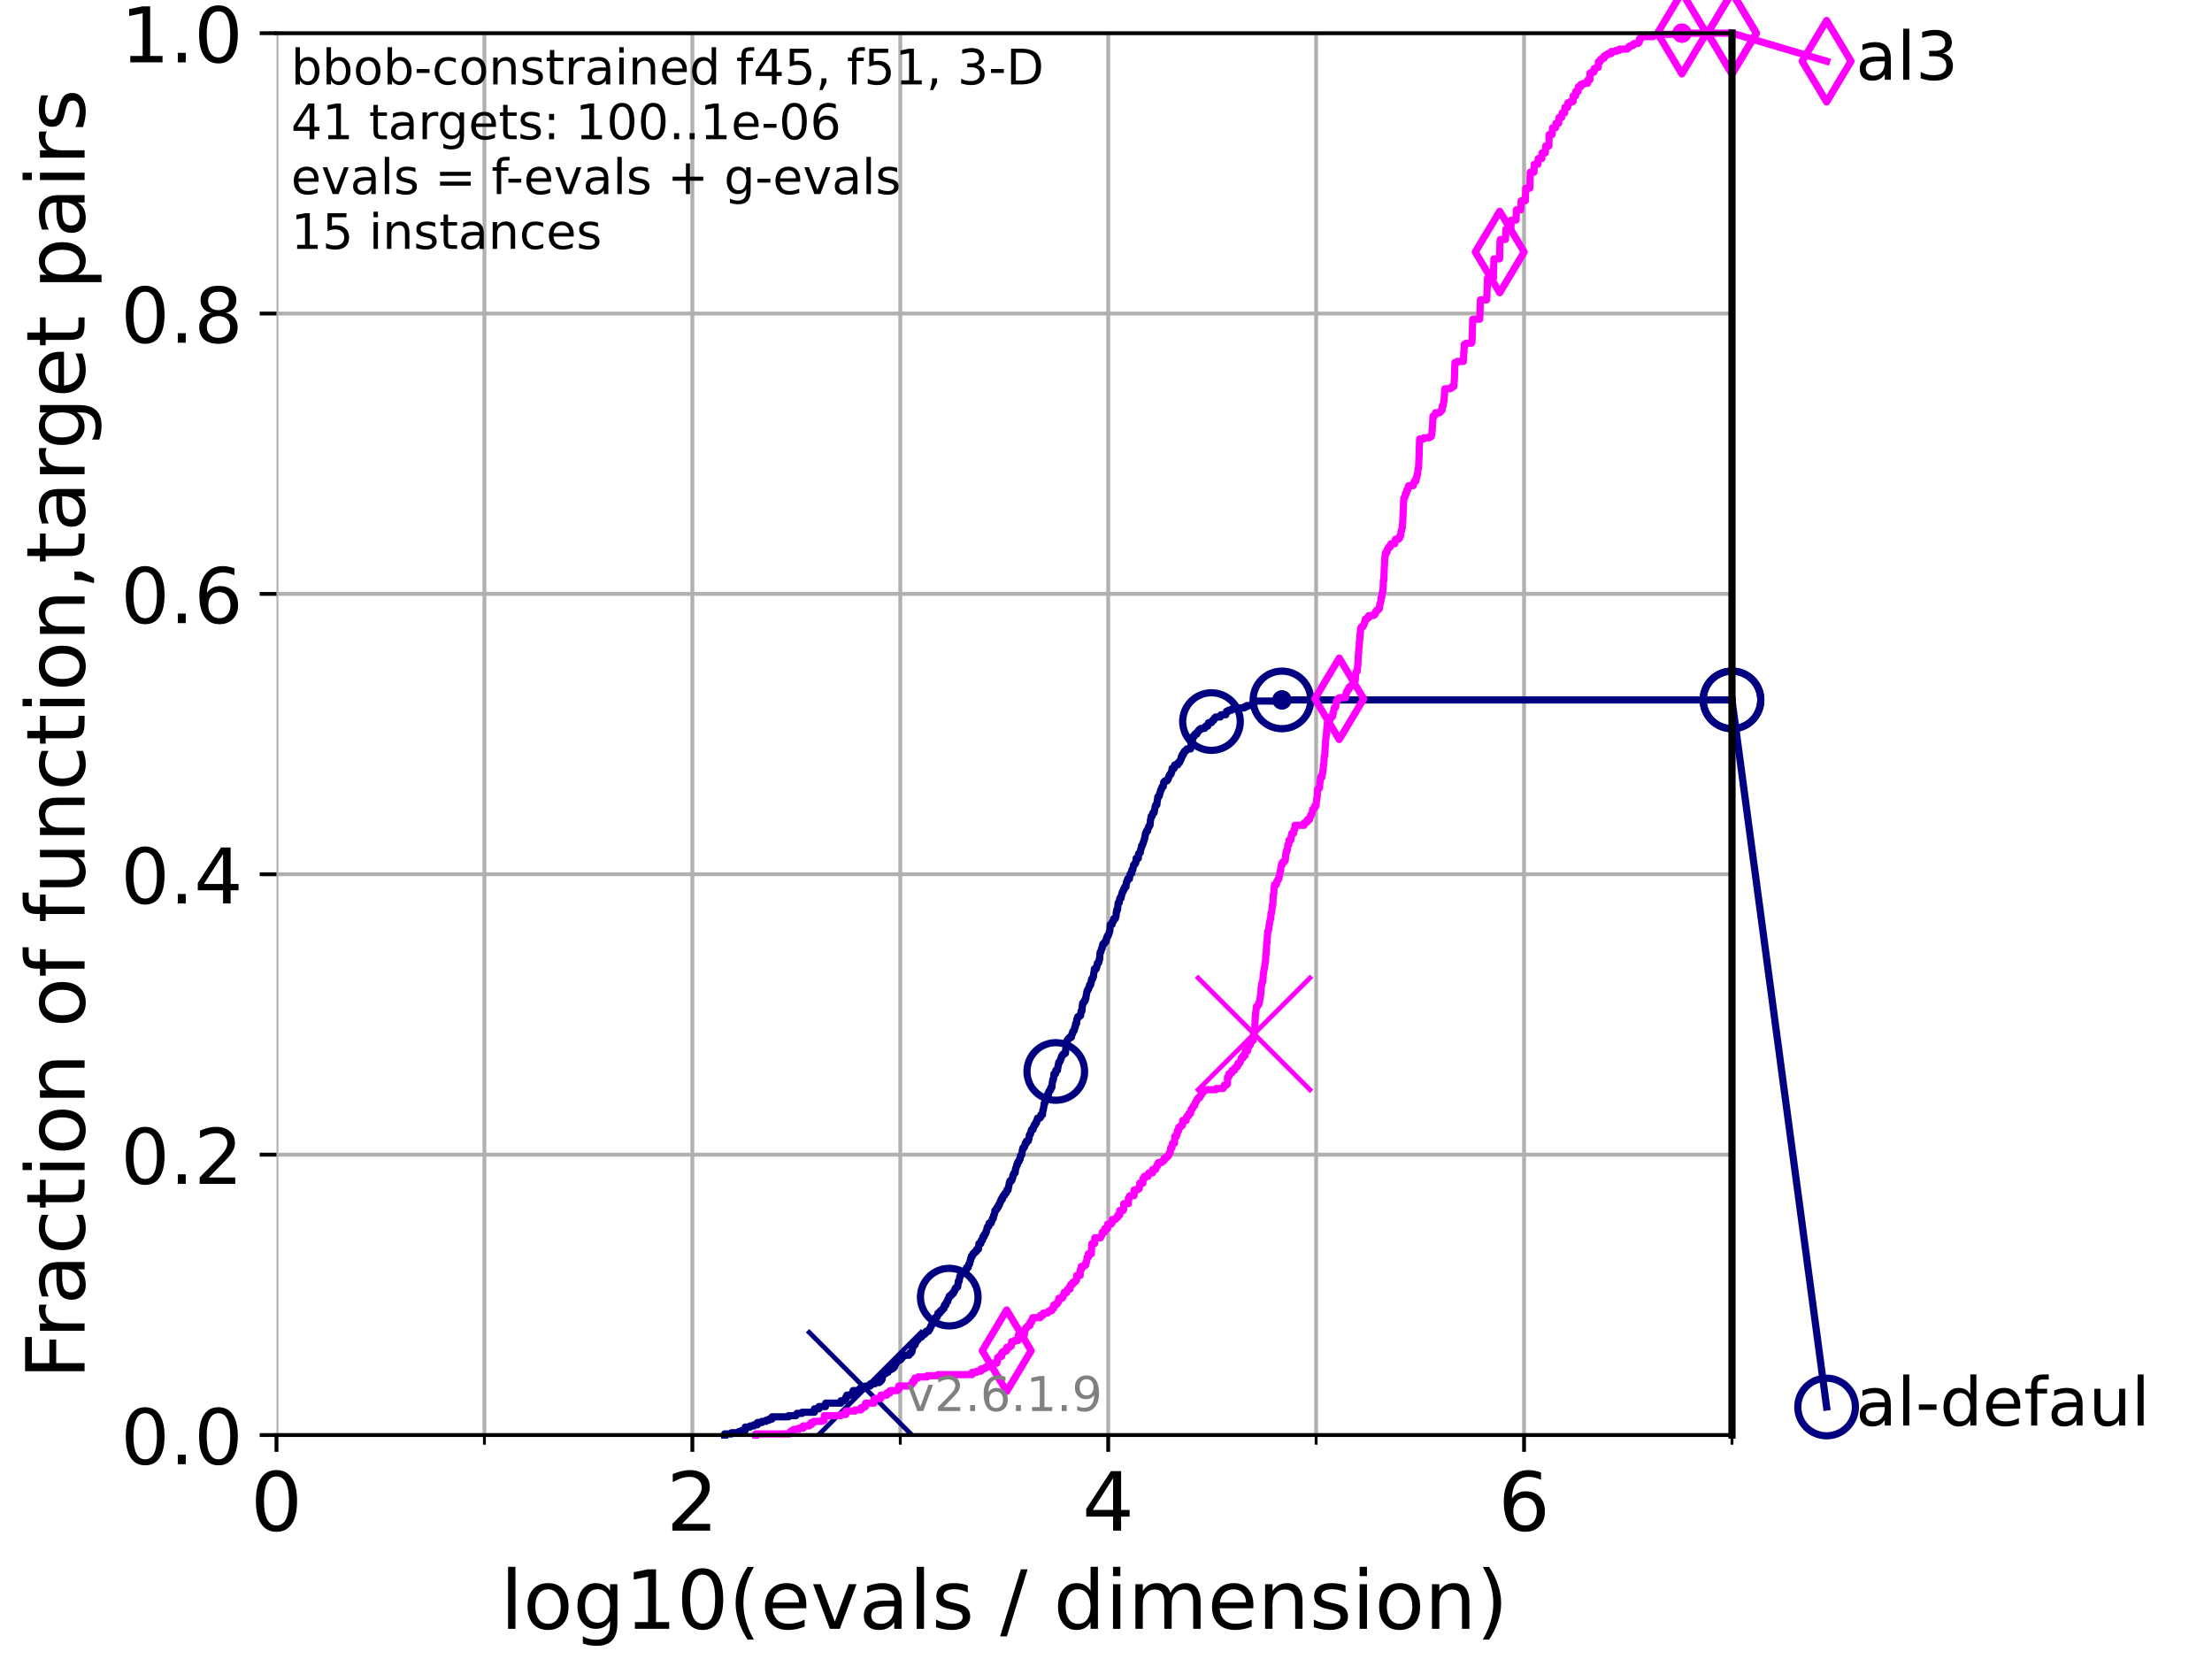 <?xml version="1.0" encoding="utf-8" standalone="no"?>
<!DOCTYPE svg PUBLIC "-//W3C//DTD SVG 1.1//EN"
  "http://www.w3.org/Graphics/SVG/1.1/DTD/svg11.dtd">
<!-- Created with matplotlib (https://matplotlib.org/) -->
<svg height="345.6pt" version="1.1" viewBox="0 0 460.8 345.6" width="460.8pt" xmlns="http://www.w3.org/2000/svg" xmlns:xlink="http://www.w3.org/1999/xlink">
 <defs>
  <style type="text/css">*{stroke-linecap:butt;stroke-linejoin:round;}</style>
 </defs>
 <g id="figure_1">
  <g id="patch_1">
   <path d="M 0 345.6 
L 460.8 345.6 
L 460.8 0 
L 0 0 
z
" style="fill:#ffffff;"/>
  </g>
  <g id="axes_1">
   <g id="patch_2">
    <path d="M 57.6 298.944 
L 360.806 298.944 
L 360.806 6.912 
L 57.6 6.912 
z
" style="fill:#ffffff;"/>
   </g>
   <g id="matplotlib.axis_1">
    <g id="xtick_1">
     <g id="line2d_1">
      <path clip-path="url(#p43569e9de4)" d="M 57.6 298.944 
L 57.6 6.912 
" style="fill:none;stroke:#b0b0b0;stroke-linecap:square;stroke-width:0.8;"/>
     </g>
     <g id="line2d_2">
      <defs>
       <path d="M 0 0 
L 0 3.5 
" id="md0e0c388ca" style="stroke:#000000;stroke-width:0.8;"/>
      </defs>
      <g>
       <use style="stroke:#000000;stroke-width:0.8;" x="57.6" xlink:href="#md0e0c388ca" y="298.944"/>
      </g>
     </g>
     <g id="text_1">
      <!-- 0 -->
      <g transform="translate(52.192 318.861)scale(0.17 -0.17)">
       <defs>
        <path d="M 31.781 66.406 
Q 24.172 66.406 20.328 58.906 
Q 16.5 51.422 16.5 36.375 
Q 16.5 21.391 20.328 13.891 
Q 24.172 6.391 31.781 6.391 
Q 39.453 6.391 43.281 13.891 
Q 47.125 21.391 47.125 36.375 
Q 47.125 51.422 43.281 58.906 
Q 39.453 66.406 31.781 66.406 
z
M 31.781 74.219 
Q 44.047 74.219 50.516 64.516 
Q 56.984 54.828 56.984 36.375 
Q 56.984 17.969 50.516 8.266 
Q 44.047 -1.422 31.781 -1.422 
Q 19.531 -1.422 13.062 8.266 
Q 6.594 17.969 6.594 36.375 
Q 6.594 54.828 13.062 64.516 
Q 19.531 74.219 31.781 74.219 
z
" id="DejaVuSans-48"/>
       </defs>
       <use xlink:href="#DejaVuSans-48"/>
      </g>
     </g>
    </g>
    <g id="xtick_2">
     <g id="line2d_3">
      <path clip-path="url(#p43569e9de4)" d="M 144.23 298.944 
L 144.23 6.912 
" style="fill:none;stroke:#b0b0b0;stroke-linecap:square;stroke-width:0.8;"/>
     </g>
     <g id="line2d_4">
      <g>
       <use style="stroke:#000000;stroke-width:0.8;" x="144.23" xlink:href="#md0e0c388ca" y="298.944"/>
      </g>
     </g>
     <g id="text_2">
      <!-- 2 -->
      <g transform="translate(138.822 318.861)scale(0.17 -0.17)">
       <defs>
        <path d="M 19.188 8.297 
L 53.609 8.297 
L 53.609 0 
L 7.328 0 
L 7.328 8.297 
Q 12.938 14.109 22.625 23.891 
Q 32.328 33.688 34.812 36.531 
Q 39.547 41.844 41.422 45.531 
Q 43.312 49.219 43.312 52.781 
Q 43.312 58.594 39.234 62.25 
Q 35.156 65.922 28.609 65.922 
Q 23.969 65.922 18.812 64.312 
Q 13.672 62.703 7.812 59.422 
L 7.812 69.391 
Q 13.766 71.781 18.938 73 
Q 24.125 74.219 28.422 74.219 
Q 39.75 74.219 46.484 68.547 
Q 53.219 62.891 53.219 53.422 
Q 53.219 48.922 51.531 44.891 
Q 49.859 40.875 45.406 35.406 
Q 44.188 33.984 37.641 27.219 
Q 31.109 20.453 19.188 8.297 
z
" id="DejaVuSans-50"/>
       </defs>
       <use xlink:href="#DejaVuSans-50"/>
      </g>
     </g>
    </g>
    <g id="xtick_3">
     <g id="line2d_5">
      <path clip-path="url(#p43569e9de4)" d="M 230.861 298.944 
L 230.861 6.912 
" style="fill:none;stroke:#b0b0b0;stroke-linecap:square;stroke-width:0.8;"/>
     </g>
     <g id="line2d_6">
      <g>
       <use style="stroke:#000000;stroke-width:0.8;" x="230.861" xlink:href="#md0e0c388ca" y="298.944"/>
      </g>
     </g>
     <g id="text_3">
      <!-- 4 -->
      <g transform="translate(225.453 318.861)scale(0.17 -0.17)">
       <defs>
        <path d="M 37.797 64.312 
L 12.891 25.391 
L 37.797 25.391 
z
M 35.203 72.906 
L 47.609 72.906 
L 47.609 25.391 
L 58.016 25.391 
L 58.016 17.188 
L 47.609 17.188 
L 47.609 0 
L 37.797 0 
L 37.797 17.188 
L 4.891 17.188 
L 4.891 26.703 
z
" id="DejaVuSans-52"/>
       </defs>
       <use xlink:href="#DejaVuSans-52"/>
      </g>
     </g>
    </g>
    <g id="xtick_4">
     <g id="line2d_7">
      <path clip-path="url(#p43569e9de4)" d="M 317.491 298.944 
L 317.491 6.912 
" style="fill:none;stroke:#b0b0b0;stroke-linecap:square;stroke-width:0.8;"/>
     </g>
     <g id="line2d_8">
      <g>
       <use style="stroke:#000000;stroke-width:0.8;" x="317.491" xlink:href="#md0e0c388ca" y="298.944"/>
      </g>
     </g>
     <g id="text_4">
      <!-- 6 -->
      <g transform="translate(312.083 318.861)scale(0.17 -0.17)">
       <defs>
        <path d="M 33.016 40.375 
Q 26.375 40.375 22.484 35.828 
Q 18.609 31.297 18.609 23.391 
Q 18.609 15.531 22.484 10.953 
Q 26.375 6.391 33.016 6.391 
Q 39.656 6.391 43.531 10.953 
Q 47.406 15.531 47.406 23.391 
Q 47.406 31.297 43.531 35.828 
Q 39.656 40.375 33.016 40.375 
z
M 52.594 71.297 
L 52.594 62.312 
Q 48.875 64.062 45.094 64.984 
Q 41.312 65.922 37.594 65.922 
Q 27.828 65.922 22.672 59.328 
Q 17.531 52.734 16.797 39.406 
Q 19.672 43.656 24.016 45.922 
Q 28.375 48.188 33.594 48.188 
Q 44.578 48.188 50.953 41.516 
Q 57.328 34.859 57.328 23.391 
Q 57.328 12.156 50.688 5.359 
Q 44.047 -1.422 33.016 -1.422 
Q 20.359 -1.422 13.672 8.266 
Q 6.984 17.969 6.984 36.375 
Q 6.984 53.656 15.188 63.938 
Q 23.391 74.219 37.203 74.219 
Q 40.922 74.219 44.703 73.484 
Q 48.484 72.75 52.594 71.297 
z
" id="DejaVuSans-54"/>
       </defs>
       <use xlink:href="#DejaVuSans-54"/>
      </g>
     </g>
    </g>
    <g id="xtick_5">
     <g id="line2d_9">
      <path clip-path="url(#p43569e9de4)" d="M 100.915 298.944 
L 100.915 6.912 
" style="fill:none;stroke:#b0b0b0;stroke-linecap:square;stroke-width:0.8;"/>
     </g>
     <g id="line2d_10">
      <defs>
       <path d="M 0 0 
L 0 2 
" id="mdc676cb517" style="stroke:#000000;stroke-width:0.6;"/>
      </defs>
      <g>
       <use style="stroke:#000000;stroke-width:0.6;" x="100.915" xlink:href="#mdc676cb517" y="298.944"/>
      </g>
     </g>
    </g>
    <g id="xtick_6">
     <g id="line2d_11">
      <path clip-path="url(#p43569e9de4)" d="M 187.546 298.944 
L 187.546 6.912 
" style="fill:none;stroke:#b0b0b0;stroke-linecap:square;stroke-width:0.8;"/>
     </g>
     <g id="line2d_12">
      <g>
       <use style="stroke:#000000;stroke-width:0.6;" x="187.546" xlink:href="#mdc676cb517" y="298.944"/>
      </g>
     </g>
    </g>
    <g id="xtick_7">
     <g id="line2d_13">
      <path clip-path="url(#p43569e9de4)" d="M 274.176 298.944 
L 274.176 6.912 
" style="fill:none;stroke:#b0b0b0;stroke-linecap:square;stroke-width:0.8;"/>
     </g>
     <g id="line2d_14">
      <g>
       <use style="stroke:#000000;stroke-width:0.6;" x="274.176" xlink:href="#mdc676cb517" y="298.944"/>
      </g>
     </g>
    </g>
    <g id="xtick_8">
     <g id="line2d_15">
      <path clip-path="url(#p43569e9de4)" d="M 360.806 298.944 
L 360.806 6.912 
" style="fill:none;stroke:#b0b0b0;stroke-linecap:square;stroke-width:0.8;"/>
     </g>
     <g id="line2d_16">
      <g>
       <use style="stroke:#000000;stroke-width:0.6;" x="360.806" xlink:href="#mdc676cb517" y="298.944"/>
      </g>
     </g>
    </g>
    <g id="text_5">
     <!-- log10(evals / dimension) -->
     <g transform="translate(104.239 339.314)scale(0.17 -0.17)">
      <defs>
       <path d="M 9.422 75.984 
L 18.406 75.984 
L 18.406 0 
L 9.422 0 
z
" id="DejaVuSans-108"/>
       <path d="M 30.609 48.391 
Q 23.391 48.391 19.188 42.75 
Q 14.984 37.109 14.984 27.297 
Q 14.984 17.484 19.156 11.844 
Q 23.344 6.203 30.609 6.203 
Q 37.797 6.203 41.984 11.859 
Q 46.188 17.531 46.188 27.297 
Q 46.188 37.016 41.984 42.703 
Q 37.797 48.391 30.609 48.391 
z
M 30.609 56 
Q 42.328 56 49.016 48.375 
Q 55.719 40.766 55.719 27.297 
Q 55.719 13.875 49.016 6.219 
Q 42.328 -1.422 30.609 -1.422 
Q 18.844 -1.422 12.172 6.219 
Q 5.516 13.875 5.516 27.297 
Q 5.516 40.766 12.172 48.375 
Q 18.844 56 30.609 56 
z
" id="DejaVuSans-111"/>
       <path d="M 45.406 27.984 
Q 45.406 37.75 41.375 43.109 
Q 37.359 48.484 30.078 48.484 
Q 22.859 48.484 18.828 43.109 
Q 14.797 37.75 14.797 27.984 
Q 14.797 18.266 18.828 12.891 
Q 22.859 7.516 30.078 7.516 
Q 37.359 7.516 41.375 12.891 
Q 45.406 18.266 45.406 27.984 
z
M 54.391 6.781 
Q 54.391 -7.172 48.188 -13.984 
Q 42 -20.797 29.203 -20.797 
Q 24.469 -20.797 20.266 -20.094 
Q 16.062 -19.391 12.109 -17.922 
L 12.109 -9.188 
Q 16.062 -11.328 19.922 -12.344 
Q 23.781 -13.375 27.781 -13.375 
Q 36.625 -13.375 41.016 -8.766 
Q 45.406 -4.156 45.406 5.172 
L 45.406 9.625 
Q 42.625 4.781 38.281 2.391 
Q 33.938 0 27.875 0 
Q 17.828 0 11.672 7.656 
Q 5.516 15.328 5.516 27.984 
Q 5.516 40.672 11.672 48.328 
Q 17.828 56 27.875 56 
Q 33.938 56 38.281 53.609 
Q 42.625 51.219 45.406 46.391 
L 45.406 54.688 
L 54.391 54.688 
z
" id="DejaVuSans-103"/>
       <path d="M 12.406 8.297 
L 28.516 8.297 
L 28.516 63.922 
L 10.984 60.406 
L 10.984 69.391 
L 28.422 72.906 
L 38.281 72.906 
L 38.281 8.297 
L 54.391 8.297 
L 54.391 0 
L 12.406 0 
z
" id="DejaVuSans-49"/>
       <path d="M 31 75.875 
Q 24.469 64.656 21.281 53.656 
Q 18.109 42.672 18.109 31.391 
Q 18.109 20.125 21.312 9.062 
Q 24.516 -2 31 -13.188 
L 23.188 -13.188 
Q 15.875 -1.703 12.234 9.375 
Q 8.594 20.453 8.594 31.391 
Q 8.594 42.281 12.203 53.312 
Q 15.828 64.359 23.188 75.875 
z
" id="DejaVuSans-40"/>
       <path d="M 56.203 29.594 
L 56.203 25.203 
L 14.891 25.203 
Q 15.484 15.922 20.484 11.062 
Q 25.484 6.203 34.422 6.203 
Q 39.594 6.203 44.453 7.469 
Q 49.312 8.734 54.109 11.281 
L 54.109 2.781 
Q 49.266 0.734 44.188 -0.344 
Q 39.109 -1.422 33.891 -1.422 
Q 20.797 -1.422 13.156 6.188 
Q 5.516 13.812 5.516 26.812 
Q 5.516 40.234 12.766 48.109 
Q 20.016 56 32.328 56 
Q 43.359 56 49.781 48.891 
Q 56.203 41.797 56.203 29.594 
z
M 47.219 32.234 
Q 47.125 39.594 43.094 43.984 
Q 39.062 48.391 32.422 48.391 
Q 24.906 48.391 20.391 44.141 
Q 15.875 39.891 15.188 32.172 
z
" id="DejaVuSans-101"/>
       <path d="M 2.984 54.688 
L 12.5 54.688 
L 29.594 8.797 
L 46.688 54.688 
L 56.203 54.688 
L 35.688 0 
L 23.484 0 
z
" id="DejaVuSans-118"/>
       <path d="M 34.281 27.484 
Q 23.391 27.484 19.188 25 
Q 14.984 22.516 14.984 16.5 
Q 14.984 11.719 18.141 8.906 
Q 21.297 6.109 26.703 6.109 
Q 34.188 6.109 38.703 11.406 
Q 43.219 16.703 43.219 25.484 
L 43.219 27.484 
z
M 52.203 31.203 
L 52.203 0 
L 43.219 0 
L 43.219 8.297 
Q 40.141 3.328 35.547 0.953 
Q 30.953 -1.422 24.312 -1.422 
Q 15.922 -1.422 10.953 3.297 
Q 6 8.016 6 15.922 
Q 6 25.141 12.172 29.828 
Q 18.359 34.516 30.609 34.516 
L 43.219 34.516 
L 43.219 35.406 
Q 43.219 41.609 39.141 45 
Q 35.062 48.391 27.688 48.391 
Q 23 48.391 18.547 47.266 
Q 14.109 46.141 10.016 43.891 
L 10.016 52.203 
Q 14.938 54.109 19.578 55.047 
Q 24.219 56 28.609 56 
Q 40.484 56 46.344 49.844 
Q 52.203 43.703 52.203 31.203 
z
" id="DejaVuSans-97"/>
       <path d="M 44.281 53.078 
L 44.281 44.578 
Q 40.484 46.531 36.375 47.5 
Q 32.281 48.484 27.875 48.484 
Q 21.188 48.484 17.844 46.438 
Q 14.5 44.391 14.5 40.281 
Q 14.5 37.156 16.891 35.375 
Q 19.281 33.594 26.516 31.984 
L 29.594 31.297 
Q 39.156 29.25 43.188 25.516 
Q 47.219 21.781 47.219 15.094 
Q 47.219 7.469 41.188 3.016 
Q 35.156 -1.422 24.609 -1.422 
Q 20.219 -1.422 15.453 -0.562 
Q 10.688 0.297 5.422 2 
L 5.422 11.281 
Q 10.406 8.688 15.234 7.391 
Q 20.062 6.109 24.812 6.109 
Q 31.156 6.109 34.562 8.281 
Q 37.984 10.453 37.984 14.406 
Q 37.984 18.062 35.516 20.016 
Q 33.062 21.969 24.703 23.781 
L 21.578 24.516 
Q 13.234 26.266 9.516 29.906 
Q 5.812 33.547 5.812 39.891 
Q 5.812 47.609 11.281 51.797 
Q 16.75 56 26.812 56 
Q 31.781 56 36.172 55.266 
Q 40.578 54.547 44.281 53.078 
z
" id="DejaVuSans-115"/>
       <path id="DejaVuSans-32"/>
       <path d="M 25.391 72.906 
L 33.688 72.906 
L 8.297 -9.281 
L 0 -9.281 
z
" id="DejaVuSans-47"/>
       <path d="M 45.406 46.391 
L 45.406 75.984 
L 54.391 75.984 
L 54.391 0 
L 45.406 0 
L 45.406 8.203 
Q 42.578 3.328 38.25 0.953 
Q 33.938 -1.422 27.875 -1.422 
Q 17.969 -1.422 11.734 6.484 
Q 5.516 14.406 5.516 27.297 
Q 5.516 40.188 11.734 48.094 
Q 17.969 56 27.875 56 
Q 33.938 56 38.25 53.625 
Q 42.578 51.266 45.406 46.391 
z
M 14.797 27.297 
Q 14.797 17.391 18.875 11.75 
Q 22.953 6.109 30.078 6.109 
Q 37.203 6.109 41.297 11.75 
Q 45.406 17.391 45.406 27.297 
Q 45.406 37.203 41.297 42.844 
Q 37.203 48.484 30.078 48.484 
Q 22.953 48.484 18.875 42.844 
Q 14.797 37.203 14.797 27.297 
z
" id="DejaVuSans-100"/>
       <path d="M 9.422 54.688 
L 18.406 54.688 
L 18.406 0 
L 9.422 0 
z
M 9.422 75.984 
L 18.406 75.984 
L 18.406 64.594 
L 9.422 64.594 
z
" id="DejaVuSans-105"/>
       <path d="M 52 44.188 
Q 55.375 50.25 60.062 53.125 
Q 64.75 56 71.094 56 
Q 79.641 56 84.281 50.016 
Q 88.922 44.047 88.922 33.016 
L 88.922 0 
L 79.891 0 
L 79.891 32.719 
Q 79.891 40.578 77.094 44.375 
Q 74.312 48.188 68.609 48.188 
Q 61.625 48.188 57.562 43.547 
Q 53.516 38.922 53.516 30.906 
L 53.516 0 
L 44.484 0 
L 44.484 32.719 
Q 44.484 40.625 41.703 44.406 
Q 38.922 48.188 33.109 48.188 
Q 26.219 48.188 22.156 43.531 
Q 18.109 38.875 18.109 30.906 
L 18.109 0 
L 9.078 0 
L 9.078 54.688 
L 18.109 54.688 
L 18.109 46.188 
Q 21.188 51.219 25.484 53.609 
Q 29.781 56 35.688 56 
Q 41.656 56 45.828 52.969 
Q 50 49.953 52 44.188 
z
" id="DejaVuSans-109"/>
       <path d="M 54.891 33.016 
L 54.891 0 
L 45.906 0 
L 45.906 32.719 
Q 45.906 40.484 42.875 44.328 
Q 39.844 48.188 33.797 48.188 
Q 26.516 48.188 22.312 43.547 
Q 18.109 38.922 18.109 30.906 
L 18.109 0 
L 9.078 0 
L 9.078 54.688 
L 18.109 54.688 
L 18.109 46.188 
Q 21.344 51.125 25.703 53.562 
Q 30.078 56 35.797 56 
Q 45.219 56 50.047 50.172 
Q 54.891 44.344 54.891 33.016 
z
" id="DejaVuSans-110"/>
       <path d="M 8.016 75.875 
L 15.828 75.875 
Q 23.141 64.359 26.781 53.312 
Q 30.422 42.281 30.422 31.391 
Q 30.422 20.453 26.781 9.375 
Q 23.141 -1.703 15.828 -13.188 
L 8.016 -13.188 
Q 14.5 -2 17.703 9.062 
Q 20.906 20.125 20.906 31.391 
Q 20.906 42.672 17.703 53.656 
Q 14.5 64.656 8.016 75.875 
z
" id="DejaVuSans-41"/>
      </defs>
      <use xlink:href="#DejaVuSans-108"/>
      <use x="27.783" xlink:href="#DejaVuSans-111"/>
      <use x="88.965" xlink:href="#DejaVuSans-103"/>
      <use x="152.441" xlink:href="#DejaVuSans-49"/>
      <use x="216.064" xlink:href="#DejaVuSans-48"/>
      <use x="279.688" xlink:href="#DejaVuSans-40"/>
      <use x="318.701" xlink:href="#DejaVuSans-101"/>
      <use x="380.225" xlink:href="#DejaVuSans-118"/>
      <use x="439.404" xlink:href="#DejaVuSans-97"/>
      <use x="500.684" xlink:href="#DejaVuSans-108"/>
      <use x="528.467" xlink:href="#DejaVuSans-115"/>
      <use x="580.566" xlink:href="#DejaVuSans-32"/>
      <use x="612.354" xlink:href="#DejaVuSans-47"/>
      <use x="646.045" xlink:href="#DejaVuSans-32"/>
      <use x="677.832" xlink:href="#DejaVuSans-100"/>
      <use x="741.309" xlink:href="#DejaVuSans-105"/>
      <use x="769.092" xlink:href="#DejaVuSans-109"/>
      <use x="866.504" xlink:href="#DejaVuSans-101"/>
      <use x="928.027" xlink:href="#DejaVuSans-110"/>
      <use x="991.406" xlink:href="#DejaVuSans-115"/>
      <use x="1043.506" xlink:href="#DejaVuSans-105"/>
      <use x="1071.289" xlink:href="#DejaVuSans-111"/>
      <use x="1132.471" xlink:href="#DejaVuSans-110"/>
      <use x="1195.85" xlink:href="#DejaVuSans-41"/>
     </g>
    </g>
   </g>
   <g id="matplotlib.axis_2">
    <g id="ytick_1">
     <g id="line2d_17">
      <path clip-path="url(#p43569e9de4)" d="M 57.6 298.944 
L 360.806 298.944 
" style="fill:none;stroke:#b0b0b0;stroke-linecap:square;stroke-width:0.8;"/>
     </g>
     <g id="line2d_18">
      <defs>
       <path d="M 0 0 
L -3.5 0 
" id="m93ccf4160d" style="stroke:#000000;stroke-width:0.8;"/>
      </defs>
      <g>
       <use style="stroke:#000000;stroke-width:0.8;" x="57.6" xlink:href="#m93ccf4160d" y="298.944"/>
      </g>
     </g>
     <g id="text_6">
      <!-- 0.0 -->
      <g transform="translate(25.155 305.023)scale(0.16 -0.16)">
       <defs>
        <path d="M 10.688 12.406 
L 21 12.406 
L 21 0 
L 10.688 0 
z
" id="DejaVuSans-46"/>
       </defs>
       <use xlink:href="#DejaVuSans-48"/>
       <use x="63.623" xlink:href="#DejaVuSans-46"/>
       <use x="95.41" xlink:href="#DejaVuSans-48"/>
      </g>
     </g>
    </g>
    <g id="ytick_2">
     <g id="line2d_19">
      <path clip-path="url(#p43569e9de4)" d="M 57.6 240.538 
L 360.806 240.538 
" style="fill:none;stroke:#b0b0b0;stroke-linecap:square;stroke-width:0.8;"/>
     </g>
     <g id="line2d_20">
      <g>
       <use style="stroke:#000000;stroke-width:0.8;" x="57.6" xlink:href="#m93ccf4160d" y="240.538"/>
      </g>
     </g>
     <g id="text_7">
      <!-- 0.2 -->
      <g transform="translate(25.155 246.616)scale(0.16 -0.16)">
       <use xlink:href="#DejaVuSans-48"/>
       <use x="63.623" xlink:href="#DejaVuSans-46"/>
       <use x="95.41" xlink:href="#DejaVuSans-50"/>
      </g>
     </g>
    </g>
    <g id="ytick_3">
     <g id="line2d_21">
      <path clip-path="url(#p43569e9de4)" d="M 57.6 182.131 
L 360.806 182.131 
" style="fill:none;stroke:#b0b0b0;stroke-linecap:square;stroke-width:0.8;"/>
     </g>
     <g id="line2d_22">
      <g>
       <use style="stroke:#000000;stroke-width:0.8;" x="57.6" xlink:href="#m93ccf4160d" y="182.131"/>
      </g>
     </g>
     <g id="text_8">
      <!-- 0.4 -->
      <g transform="translate(25.155 188.21)scale(0.16 -0.16)">
       <use xlink:href="#DejaVuSans-48"/>
       <use x="63.623" xlink:href="#DejaVuSans-46"/>
       <use x="95.41" xlink:href="#DejaVuSans-52"/>
      </g>
     </g>
    </g>
    <g id="ytick_4">
     <g id="line2d_23">
      <path clip-path="url(#p43569e9de4)" d="M 57.6 123.725 
L 360.806 123.725 
" style="fill:none;stroke:#b0b0b0;stroke-linecap:square;stroke-width:0.8;"/>
     </g>
     <g id="line2d_24">
      <g>
       <use style="stroke:#000000;stroke-width:0.8;" x="57.6" xlink:href="#m93ccf4160d" y="123.725"/>
      </g>
     </g>
     <g id="text_9">
      <!-- 0.6 -->
      <g transform="translate(25.155 129.804)scale(0.16 -0.16)">
       <use xlink:href="#DejaVuSans-48"/>
       <use x="63.623" xlink:href="#DejaVuSans-46"/>
       <use x="95.41" xlink:href="#DejaVuSans-54"/>
      </g>
     </g>
    </g>
    <g id="ytick_5">
     <g id="line2d_25">
      <path clip-path="url(#p43569e9de4)" d="M 57.6 65.318 
L 360.806 65.318 
" style="fill:none;stroke:#b0b0b0;stroke-linecap:square;stroke-width:0.8;"/>
     </g>
     <g id="line2d_26">
      <g>
       <use style="stroke:#000000;stroke-width:0.8;" x="57.6" xlink:href="#m93ccf4160d" y="65.318"/>
      </g>
     </g>
     <g id="text_10">
      <!-- 0.8 -->
      <g transform="translate(25.155 71.397)scale(0.16 -0.16)">
       <defs>
        <path d="M 31.781 34.625 
Q 24.75 34.625 20.719 30.859 
Q 16.703 27.094 16.703 20.516 
Q 16.703 13.922 20.719 10.156 
Q 24.75 6.391 31.781 6.391 
Q 38.812 6.391 42.859 10.172 
Q 46.922 13.969 46.922 20.516 
Q 46.922 27.094 42.891 30.859 
Q 38.875 34.625 31.781 34.625 
z
M 21.922 38.812 
Q 15.578 40.375 12.031 44.719 
Q 8.5 49.078 8.5 55.328 
Q 8.5 64.062 14.719 69.141 
Q 20.953 74.219 31.781 74.219 
Q 42.672 74.219 48.875 69.141 
Q 55.078 64.062 55.078 55.328 
Q 55.078 49.078 51.531 44.719 
Q 48 40.375 41.703 38.812 
Q 48.828 37.156 52.797 32.312 
Q 56.781 27.484 56.781 20.516 
Q 56.781 9.906 50.312 4.234 
Q 43.844 -1.422 31.781 -1.422 
Q 19.734 -1.422 13.25 4.234 
Q 6.781 9.906 6.781 20.516 
Q 6.781 27.484 10.781 32.312 
Q 14.797 37.156 21.922 38.812 
z
M 18.312 54.391 
Q 18.312 48.734 21.844 45.562 
Q 25.391 42.391 31.781 42.391 
Q 38.141 42.391 41.719 45.562 
Q 45.312 48.734 45.312 54.391 
Q 45.312 60.062 41.719 63.234 
Q 38.141 66.406 31.781 66.406 
Q 25.391 66.406 21.844 63.234 
Q 18.312 60.062 18.312 54.391 
z
" id="DejaVuSans-56"/>
       </defs>
       <use xlink:href="#DejaVuSans-48"/>
       <use x="63.623" xlink:href="#DejaVuSans-46"/>
       <use x="95.41" xlink:href="#DejaVuSans-56"/>
      </g>
     </g>
    </g>
    <g id="ytick_6">
     <g id="line2d_27">
      <path clip-path="url(#p43569e9de4)" d="M 57.6 6.912 
L 360.806 6.912 
" style="fill:none;stroke:#b0b0b0;stroke-linecap:square;stroke-width:0.8;"/>
     </g>
     <g id="line2d_28">
      <g>
       <use style="stroke:#000000;stroke-width:0.8;" x="57.6" xlink:href="#m93ccf4160d" y="6.912"/>
      </g>
     </g>
     <g id="text_11">
      <!-- 1.0 -->
      <g transform="translate(25.155 12.991)scale(0.16 -0.16)">
       <use xlink:href="#DejaVuSans-49"/>
       <use x="63.623" xlink:href="#DejaVuSans-46"/>
       <use x="95.41" xlink:href="#DejaVuSans-48"/>
      </g>
     </g>
    </g>
    <g id="text_12">
     <!-- Fraction of function,target pairs -->
     <g transform="translate(17.62 287.313)rotate(-90)scale(0.17 -0.17)">
      <defs>
       <path d="M 9.812 72.906 
L 51.703 72.906 
L 51.703 64.594 
L 19.672 64.594 
L 19.672 43.109 
L 48.578 43.109 
L 48.578 34.812 
L 19.672 34.812 
L 19.672 0 
L 9.812 0 
z
" id="DejaVuSans-70"/>
       <path d="M 41.109 46.297 
Q 39.594 47.172 37.812 47.578 
Q 36.031 48 33.891 48 
Q 26.266 48 22.188 43.047 
Q 18.109 38.094 18.109 28.812 
L 18.109 0 
L 9.078 0 
L 9.078 54.688 
L 18.109 54.688 
L 18.109 46.188 
Q 20.953 51.172 25.484 53.578 
Q 30.031 56 36.531 56 
Q 37.453 56 38.578 55.875 
Q 39.703 55.766 41.062 55.516 
z
" id="DejaVuSans-114"/>
       <path d="M 48.781 52.594 
L 48.781 44.188 
Q 44.969 46.297 41.141 47.344 
Q 37.312 48.391 33.406 48.391 
Q 24.656 48.391 19.812 42.844 
Q 14.984 37.312 14.984 27.297 
Q 14.984 17.281 19.812 11.734 
Q 24.656 6.203 33.406 6.203 
Q 37.312 6.203 41.141 7.25 
Q 44.969 8.297 48.781 10.406 
L 48.781 2.094 
Q 45.016 0.344 40.984 -0.531 
Q 36.969 -1.422 32.422 -1.422 
Q 20.062 -1.422 12.781 6.344 
Q 5.516 14.109 5.516 27.297 
Q 5.516 40.672 12.859 48.328 
Q 20.219 56 33.016 56 
Q 37.156 56 41.109 55.141 
Q 45.062 54.297 48.781 52.594 
z
" id="DejaVuSans-99"/>
       <path d="M 18.312 70.219 
L 18.312 54.688 
L 36.812 54.688 
L 36.812 47.703 
L 18.312 47.703 
L 18.312 18.016 
Q 18.312 11.328 20.141 9.422 
Q 21.969 7.516 27.594 7.516 
L 36.812 7.516 
L 36.812 0 
L 27.594 0 
Q 17.188 0 13.234 3.875 
Q 9.281 7.766 9.281 18.016 
L 9.281 47.703 
L 2.688 47.703 
L 2.688 54.688 
L 9.281 54.688 
L 9.281 70.219 
z
" id="DejaVuSans-116"/>
       <path d="M 37.109 75.984 
L 37.109 68.5 
L 28.516 68.5 
Q 23.688 68.5 21.797 66.547 
Q 19.922 64.594 19.922 59.516 
L 19.922 54.688 
L 34.719 54.688 
L 34.719 47.703 
L 19.922 47.703 
L 19.922 0 
L 10.891 0 
L 10.891 47.703 
L 2.297 47.703 
L 2.297 54.688 
L 10.891 54.688 
L 10.891 58.5 
Q 10.891 67.625 15.141 71.797 
Q 19.391 75.984 28.609 75.984 
z
" id="DejaVuSans-102"/>
       <path d="M 8.5 21.578 
L 8.5 54.688 
L 17.484 54.688 
L 17.484 21.922 
Q 17.484 14.156 20.5 10.266 
Q 23.531 6.391 29.594 6.391 
Q 36.859 6.391 41.078 11.031 
Q 45.312 15.672 45.312 23.688 
L 45.312 54.688 
L 54.297 54.688 
L 54.297 0 
L 45.312 0 
L 45.312 8.406 
Q 42.047 3.422 37.719 1 
Q 33.406 -1.422 27.688 -1.422 
Q 18.266 -1.422 13.375 4.438 
Q 8.5 10.297 8.5 21.578 
z
M 31.109 56 
z
" id="DejaVuSans-117"/>
       <path d="M 11.719 12.406 
L 22.016 12.406 
L 22.016 4 
L 14.016 -11.625 
L 7.719 -11.625 
L 11.719 4 
z
" id="DejaVuSans-44"/>
       <path d="M 18.109 8.203 
L 18.109 -20.797 
L 9.078 -20.797 
L 9.078 54.688 
L 18.109 54.688 
L 18.109 46.391 
Q 20.953 51.266 25.266 53.625 
Q 29.594 56 35.594 56 
Q 45.562 56 51.781 48.094 
Q 58.016 40.188 58.016 27.297 
Q 58.016 14.406 51.781 6.484 
Q 45.562 -1.422 35.594 -1.422 
Q 29.594 -1.422 25.266 0.953 
Q 20.953 3.328 18.109 8.203 
z
M 48.688 27.297 
Q 48.688 37.203 44.609 42.844 
Q 40.531 48.484 33.406 48.484 
Q 26.266 48.484 22.188 42.844 
Q 18.109 37.203 18.109 27.297 
Q 18.109 17.391 22.188 11.75 
Q 26.266 6.109 33.406 6.109 
Q 40.531 6.109 44.609 11.75 
Q 48.688 17.391 48.688 27.297 
z
" id="DejaVuSans-112"/>
      </defs>
      <use xlink:href="#DejaVuSans-70"/>
      <use x="50.27" xlink:href="#DejaVuSans-114"/>
      <use x="91.383" xlink:href="#DejaVuSans-97"/>
      <use x="152.662" xlink:href="#DejaVuSans-99"/>
      <use x="207.643" xlink:href="#DejaVuSans-116"/>
      <use x="246.852" xlink:href="#DejaVuSans-105"/>
      <use x="274.635" xlink:href="#DejaVuSans-111"/>
      <use x="335.816" xlink:href="#DejaVuSans-110"/>
      <use x="399.195" xlink:href="#DejaVuSans-32"/>
      <use x="430.982" xlink:href="#DejaVuSans-111"/>
      <use x="492.164" xlink:href="#DejaVuSans-102"/>
      <use x="527.369" xlink:href="#DejaVuSans-32"/>
      <use x="559.156" xlink:href="#DejaVuSans-102"/>
      <use x="594.361" xlink:href="#DejaVuSans-117"/>
      <use x="657.74" xlink:href="#DejaVuSans-110"/>
      <use x="721.119" xlink:href="#DejaVuSans-99"/>
      <use x="776.1" xlink:href="#DejaVuSans-116"/>
      <use x="815.309" xlink:href="#DejaVuSans-105"/>
      <use x="843.092" xlink:href="#DejaVuSans-111"/>
      <use x="904.273" xlink:href="#DejaVuSans-110"/>
      <use x="967.652" xlink:href="#DejaVuSans-44"/>
      <use x="999.439" xlink:href="#DejaVuSans-116"/>
      <use x="1038.648" xlink:href="#DejaVuSans-97"/>
      <use x="1099.928" xlink:href="#DejaVuSans-114"/>
      <use x="1139.291" xlink:href="#DejaVuSans-103"/>
      <use x="1202.768" xlink:href="#DejaVuSans-101"/>
      <use x="1264.291" xlink:href="#DejaVuSans-116"/>
      <use x="1303.5" xlink:href="#DejaVuSans-32"/>
      <use x="1335.287" xlink:href="#DejaVuSans-112"/>
      <use x="1398.764" xlink:href="#DejaVuSans-97"/>
      <use x="1460.043" xlink:href="#DejaVuSans-105"/>
      <use x="1487.826" xlink:href="#DejaVuSans-114"/>
      <use x="1528.939" xlink:href="#DejaVuSans-115"/>
     </g>
    </g>
   </g>
   <g id="line2d_29">
    <defs>
     <path d="M 0 1.5 
C 0.398 1.5 0.779 1.342 1.061 1.061 
C 1.342 0.779 1.5 0.398 1.5 0 
C 1.5 -0.398 1.342 -0.779 1.061 -1.061 
C 0.779 -1.342 0.398 -1.5 0 -1.5 
C -0.398 -1.5 -0.779 -1.342 -1.061 -1.061 
C -1.342 -0.779 -1.5 -0.398 -1.5 0 
C -1.5 0.398 -1.342 0.779 -1.061 1.061 
C -0.779 1.342 -0.398 1.5 0 1.5 
z
" id="m5eca3bb421" style="stroke:#000080;"/>
    </defs>
    <g>
     <use style="fill:#000080;stroke:#000080;" x="267.05" xlink:href="#m5eca3bb421" y="145.805"/>
     <use style="fill:#000080;stroke:#000080;" x="267.05" xlink:href="#m5eca3bb421" y="145.805"/>
    </g>
   </g>
   <g id="line2d_30">
    <path d="M 150.959 298.944 
L 150.959 298.707 
L 152.394 298.707 
L 152.394 298.469 
L 153.877 298.469 
L 153.877 298.232 
L 154.469 298.232 
L 154.469 297.994 
L 155.253 297.994 
L 155.253 297.282 
L 156.272 297.282 
L 156.272 297.045 
L 157.049 297.045 
L 157.049 296.807 
L 157.795 296.807 
L 157.795 296.332 
L 158.746 296.332 
L 158.746 296.095 
L 159.596 296.095 
L 159.596 295.857 
L 160.196 295.857 
L 160.196 295.62 
L 160.83 295.62 
L 160.83 295.145 
L 164.281 295.145 
L 164.281 294.908 
L 165.815 294.908 
L 165.815 294.67 
L 166.013 294.67 
L 166.013 294.433 
L 167.085 294.433 
L 167.085 294.196 
L 169.655 294.196 
L 169.655 293.483 
L 170.604 293.483 
L 170.604 293.008 
L 171.973 293.008 
L 172.002 292.296 
L 175.16 292.296 
L 175.16 291.821 
L 175.896 291.821 
L 175.896 291.584 
L 176.151 291.584 
L 176.151 291.109 
L 176.402 291.109 
L 176.402 290.634 
L 177.288 290.634 
L 177.288 290.397 
L 177.715 290.397 
L 177.715 289.684 
L 178.924 289.684 
L 178.924 289.447 
L 179.16 289.447 
L 179.16 289.21 
L 180.3 289.21 
L 180.3 288.735 
L 181.305 288.735 
L 181.305 288.26 
L 182.275 288.26 
L 182.275 288.022 
L 183.159 288.022 
L 183.159 287.785 
L 183.442 287.785 
L 183.442 287.548 
L 183.651 287.548 
L 183.651 287.31 
L 183.774 287.31 
L 183.812 286.598 
L 183.98 286.598 
L 184.04 286.123 
L 184.547 286.123 
L 184.547 285.886 
L 184.969 285.886 
L 184.983 285.411 
L 185.452 285.411 
L 185.452 285.173 
L 185.909 285.173 
L 185.909 284.936 
L 186.221 284.936 
L 186.221 284.699 
L 186.382 284.699 
L 186.488 284.224 
L 186.567 284.224 
L 186.567 283.986 
L 186.712 283.986 
L 186.712 283.749 
L 186.843 283.749 
L 186.843 283.511 
L 187.14 283.511 
L 187.14 283.274 
L 187.621 283.274 
L 187.621 283.037 
L 187.819 283.037 
L 187.869 282.562 
L 188.271 282.562 
L 188.271 282.324 
L 189.384 282.324 
L 189.384 282.087 
L 189.52 282.087 
L 189.52 281.849 
L 189.845 281.849 
L 189.845 281.612 
L 189.988 281.612 
L 190.076 280.9 
L 190.153 280.9 
L 190.186 280.187 
L 190.606 280.187 
L 190.606 279.95 
L 190.723 279.95 
L 190.755 279.475 
L 190.839 279.475 
L 190.839 279.238 
L 191.163 279.238 
L 191.163 279 
L 191.358 279 
L 191.358 278.763 
L 191.491 278.763 
L 191.491 278.526 
L 191.983 278.526 
L 192.027 278.051 
L 192.51 278.051 
L 192.51 277.813 
L 192.778 277.813 
L 192.778 277.576 
L 192.906 277.576 
L 192.906 277.338 
L 193.44 277.338 
L 193.44 277.101 
L 193.568 277.101 
L 193.568 276.864 
L 193.745 276.864 
L 193.848 276.389 
L 193.933 276.389 
L 193.933 276.151 
L 194.089 276.151 
L 194.155 275.676 
L 194.208 275.676 
L 194.208 275.439 
L 194.626 275.439 
L 194.72 274.727 
L 194.797 274.727 
L 194.797 274.489 
L 195.089 274.489 
L 195.089 274.252 
L 195.294 274.252 
L 195.393 273.54 
L 195.81 273.54 
L 195.875 273.065 
L 196.218 273.065 
L 196.218 272.827 
L 196.367 272.827 
L 196.367 272.59 
L 196.648 272.59 
L 196.733 271.878 
L 197.053 271.878 
L 197.068 271.403 
L 197.219 271.403 
L 197.219 271.165 
L 197.42 271.165 
L 197.435 270.69 
L 197.561 270.69 
L 197.561 270.453 
L 197.693 270.453 
L 197.744 269.978 
L 198.055 269.978 
L 198.055 269.741 
L 198.283 269.741 
L 198.283 269.503 
L 198.564 269.503 
L 198.669 269.029 
L 198.842 269.029 
L 198.903 268.554 
L 199.033 268.554 
L 199.033 268.316 
L 199.257 268.316 
L 199.257 268.079 
L 199.511 268.079 
L 199.574 267.367 
L 199.623 267.367 
L 199.63 266.892 
L 199.82 266.892 
L 199.931 265.942 
L 200.047 265.942 
L 200.134 265.467 
L 200.259 265.467 
L 200.259 265.23 
L 200.893 265.23 
L 200.954 264.755 
L 201.11 264.755 
L 201.11 264.517 
L 201.323 264.517 
L 201.362 264.043 
L 201.69 264.043 
L 201.772 263.568 
L 201.811 263.568 
L 201.811 263.33 
L 201.986 263.33 
L 202.096 262.618 
L 202.194 262.618 
L 202.217 262.143 
L 202.332 262.143 
L 202.361 261.668 
L 202.576 261.668 
L 202.655 261.194 
L 202.889 261.194 
L 202.889 260.956 
L 203.121 260.956 
L 203.121 260.719 
L 203.393 260.719 
L 203.463 260.244 
L 203.825 260.244 
L 203.931 259.057 
L 204.331 259.057 
L 204.418 258.344 
L 204.692 258.344 
L 204.742 257.632 
L 205.024 257.632 
L 205.056 257.157 
L 205.233 257.157 
L 205.233 256.92 
L 205.37 256.92 
L 205.428 256.445 
L 205.535 256.445 
L 205.631 255.733 
L 205.746 255.733 
L 205.746 255.495 
L 205.973 255.495 
L 206.06 254.783 
L 206.493 254.783 
L 206.58 254.308 
L 206.628 254.308 
L 206.737 253.833 
L 206.926 253.833 
L 207.01 253.121 
L 207.113 253.121 
L 207.205 252.646 
L 207.236 252.646 
L 207.245 252.171 
L 207.46 252.171 
L 207.46 251.934 
L 207.663 251.934 
L 207.732 251.459 
L 207.979 251.459 
L 208.008 250.984 
L 208.218 250.984 
L 208.294 250.509 
L 208.381 250.509 
L 208.381 250.272 
L 208.529 250.272 
L 208.558 249.797 
L 208.823 249.797 
L 208.837 249.322 
L 208.98 249.322 
L 208.98 249.085 
L 209.229 249.085 
L 209.318 248.61 
L 209.547 248.61 
L 209.547 248.373 
L 209.702 248.373 
L 209.737 247.898 
L 209.998 247.898 
L 210.085 247.185 
L 210.151 247.185 
L 210.241 246.473 
L 210.325 246.473 
L 210.378 245.998 
L 210.71 245.998 
L 210.71 245.761 
L 210.838 245.761 
L 210.901 245.286 
L 210.99 245.286 
L 211.001 244.811 
L 211.108 244.811 
L 211.108 244.574 
L 211.255 244.574 
L 211.255 244.336 
L 211.474 244.336 
L 211.562 243.387 
L 211.652 243.387 
L 211.753 242.912 
L 211.791 242.912 
L 211.791 242.674 
L 211.946 242.674 
L 211.97 242.2 
L 212.089 242.2 
L 212.089 241.962 
L 212.299 241.962 
L 212.376 241.487 
L 212.508 241.487 
L 212.57 240.775 
L 212.73 240.775 
L 212.73 240.538 
L 212.863 240.538 
L 212.97 239.588 
L 213.028 239.588 
L 213.083 239.113 
L 213.319 239.113 
L 213.319 238.876 
L 213.468 238.876 
L 213.566 238.163 
L 213.814 238.163 
L 213.828 237.689 
L 214.223 237.689 
L 214.333 237.214 
L 214.369 237.214 
L 214.42 236.501 
L 214.521 236.501 
L 214.521 236.264 
L 214.676 236.264 
L 214.751 235.789 
L 214.801 235.789 
L 214.881 235.314 
L 215.215 235.314 
L 215.226 234.839 
L 215.347 234.839 
L 215.424 234.365 
L 215.658 234.365 
L 215.725 233.89 
L 215.945 233.89 
L 215.947 233.415 
L 216.068 233.415 
L 216.119 232.94 
L 216.628 232.94 
L 216.628 232.703 
L 216.809 232.703 
L 216.824 232.228 
L 217.172 232.228 
L 217.231 231.278 
L 217.323 231.278 
L 217.424 230.566 
L 217.465 230.566 
L 217.511 229.854 
L 217.655 229.854 
L 217.721 229.141 
L 217.769 229.141 
L 217.769 228.904 
L 217.944 228.904 
L 217.948 228.429 
L 218.179 228.429 
L 218.219 227.954 
L 218.438 227.954 
L 218.447 227.479 
L 218.567 227.479 
L 218.567 227.242 
L 218.744 227.242 
L 218.744 227.004 
L 218.904 227.004 
L 218.908 226.53 
L 219.121 226.53 
L 219.231 225.342 
L 219.288 225.342 
L 219.315 224.868 
L 219.459 224.868 
L 219.551 223.68 
L 219.899 223.68 
L 219.939 222.968 
L 220.292 222.968 
L 220.36 222.256 
L 220.426 222.256 
L 220.506 221.544 
L 220.545 221.544 
L 220.545 221.306 
L 220.729 221.306 
L 220.729 221.069 
L 220.84 221.069 
L 220.943 220.594 
L 221.049 220.594 
L 221.108 220.119 
L 221.218 220.119 
L 221.218 219.882 
L 221.382 219.882 
L 221.382 219.644 
L 221.668 219.644 
L 221.668 219.407 
L 221.955 219.407 
L 222.011 218.457 
L 222.136 218.457 
L 222.239 217.033 
L 222.249 217.033 
L 222.249 216.795 
L 222.405 216.795 
L 222.405 216.558 
L 222.565 216.558 
L 222.565 216.32 
L 222.816 216.32 
L 222.816 216.083 
L 223.186 216.083 
L 223.293 215.371 
L 223.434 215.371 
L 223.461 214.896 
L 223.634 214.896 
L 223.634 214.658 
L 223.796 214.658 
L 223.89 213.946 
L 224.015 213.946 
L 224.059 213.234 
L 224.273 213.234 
L 224.316 212.284 
L 224.418 212.284 
L 224.495 211.809 
L 224.842 211.809 
L 224.842 211.572 
L 225.116 211.572 
L 225.206 210.622 
L 225.39 210.622 
L 225.465 209.435 
L 225.522 209.435 
L 225.531 208.96 
L 225.73 208.96 
L 225.73 208.723 
L 225.868 208.723 
L 225.868 208.485 
L 226.059 208.485 
L 226.107 208.01 
L 226.201 208.01 
L 226.279 207.298 
L 226.317 207.298 
L 226.407 206.586 
L 226.489 206.586 
L 226.489 206.348 
L 226.601 206.348 
L 226.601 206.111 
L 226.748 206.111 
L 226.842 205.636 
L 226.936 205.636 
L 226.978 205.161 
L 227.208 205.161 
L 227.234 204.687 
L 227.325 204.687 
L 227.387 203.974 
L 227.59 203.974 
L 227.668 203.499 
L 227.782 203.499 
L 227.87 202.55 
L 227.915 202.55 
L 227.986 201.837 
L 228.373 201.837 
L 228.397 201.363 
L 228.517 201.363 
L 228.587 200.65 
L 228.807 200.65 
L 228.807 200.413 
L 228.919 200.413 
L 228.952 199.938 
L 229.055 199.938 
L 229.15 198.513 
L 229.221 198.513 
L 229.221 198.276 
L 229.345 198.276 
L 229.433 197.801 
L 229.469 197.801 
L 229.469 197.564 
L 229.603 197.564 
L 229.682 196.852 
L 229.765 196.852 
L 229.765 196.614 
L 230.045 196.614 
L 230.045 196.377 
L 230.19 196.377 
L 230.19 196.139 
L 230.424 196.139 
L 230.488 195.427 
L 230.641 195.427 
L 230.67 194.952 
L 230.865 194.952 
L 230.971 194.477 
L 231.038 194.477 
L 231.109 194.002 
L 231.186 194.002 
L 231.287 192.578 
L 231.683 192.578 
L 231.693 192.103 
L 231.833 192.103 
L 231.833 191.866 
L 231.978 191.866 
L 231.991 191.391 
L 232.332 191.391 
L 232.427 190.916 
L 232.48 190.916 
L 232.548 189.966 
L 232.63 189.966 
L 232.647 189.491 
L 232.81 189.491 
L 232.914 188.304 
L 232.932 188.304 
L 232.932 188.067 
L 233.152 188.067 
L 233.229 187.355 
L 233.284 187.355 
L 233.284 187.117 
L 233.532 187.117 
L 233.554 186.642 
L 233.644 186.642 
L 233.754 185.93 
L 233.848 185.93 
L 233.848 185.693 
L 234.004 185.693 
L 234.057 185.218 
L 234.242 185.218 
L 234.296 184.743 
L 234.571 184.743 
L 234.643 183.793 
L 234.74 183.793 
L 234.74 183.556 
L 234.856 183.556 
L 234.912 183.081 
L 235.284 183.081 
L 235.359 182.369 
L 235.399 182.369 
L 235.399 182.131 
L 235.541 182.131 
L 235.541 181.894 
L 235.775 181.894 
L 235.797 181.182 
L 235.998 181.182 
L 236.081 180.469 
L 236.123 180.469 
L 236.123 180.232 
L 236.312 180.232 
L 236.312 179.994 
L 236.466 179.994 
L 236.466 179.757 
L 236.611 179.757 
L 236.673 178.807 
L 237.135 178.807 
L 237.17 177.858 
L 237.361 177.858 
L 237.361 177.62 
L 237.538 177.62 
L 237.637 176.908 
L 237.688 176.908 
L 237.797 176.433 
L 237.807 176.433 
L 237.807 176.196 
L 237.95 176.196 
L 238.044 175.721 
L 238.147 175.721 
L 238.231 175.246 
L 238.286 175.246 
L 238.388 174.771 
L 238.443 174.771 
L 238.55 174.059 
L 238.585 174.059 
L 238.62 173.584 
L 238.745 173.584 
L 238.83 173.109 
L 239.068 173.109 
L 239.114 172.634 
L 239.204 172.634 
L 239.287 172.159 
L 239.455 172.159 
L 239.455 171.922 
L 239.571 171.922 
L 239.668 170.735 
L 239.714 170.735 
L 239.811 170.023 
L 240.016 170.023 
L 240.102 169.548 
L 240.178 169.548 
L 240.178 169.31 
L 240.42 169.31 
L 240.527 168.598 
L 240.553 168.598 
L 240.661 167.886 
L 240.768 167.886 
L 240.768 167.648 
L 240.999 167.648 
L 241.081 166.699 
L 241.122 166.699 
L 241.192 165.986 
L 241.395 165.986 
L 241.395 165.749 
L 241.538 165.749 
L 241.567 165.274 
L 241.671 165.274 
L 241.782 164.562 
L 241.916 164.562 
L 242.019 164.087 
L 242.109 164.087 
L 242.109 163.85 
L 242.34 163.85 
L 242.43 162.9 
L 242.672 162.9 
L 242.672 162.662 
L 243.151 162.662 
L 243.151 162.425 
L 243.298 162.425 
L 243.298 162.188 
L 243.413 162.188 
L 243.476 161.713 
L 243.594 161.713 
L 243.594 161.475 
L 243.738 161.475 
L 243.738 161.238 
L 243.963 161.238 
L 244.009 160.763 
L 244.124 160.763 
L 244.173 160.051 
L 244.608 160.051 
L 244.711 159.338 
L 245.366 159.338 
L 245.419 158.864 
L 245.732 158.864 
L 245.842 158.389 
L 245.944 158.389 
L 245.944 158.151 
L 246.067 158.151 
L 246.071 157.676 
L 246.262 157.676 
L 246.271 157.202 
L 246.544 157.202 
L 246.589 156.727 
L 246.733 156.727 
L 246.733 156.489 
L 247.002 156.489 
L 247.002 156.252 
L 247.243 156.252 
L 247.243 156.015 
L 248.031 156.015 
L 248.118 155.065 
L 248.142 155.065 
L 248.142 154.827 
L 248.288 154.827 
L 248.345 154.115 
L 248.443 154.115 
L 248.503 153.403 
L 248.791 153.403 
L 248.791 153.165 
L 248.905 153.165 
L 248.905 152.928 
L 249.316 152.928 
L 249.411 152.453 
L 249.617 152.453 
L 249.617 152.216 
L 249.804 152.216 
L 249.804 151.978 
L 250.131 151.978 
L 250.131 151.741 
L 250.943 151.741 
L 250.943 151.503 
L 251.145 151.503 
L 251.145 151.266 
L 251.597 151.266 
L 251.649 150.791 
L 251.747 150.791 
L 251.747 150.554 
L 252.371 150.554 
L 252.371 150.316 
L 252.555 150.316 
L 252.555 150.079 
L 252.816 150.079 
L 252.816 149.841 
L 252.961 149.841 
L 252.961 149.604 
L 253.218 149.604 
L 253.218 149.367 
L 254.208 149.367 
L 254.208 149.129 
L 254.357 149.129 
L 254.357 148.892 
L 255.369 148.892 
L 255.443 148.417 
L 255.494 148.417 
L 255.494 148.18 
L 255.959 148.18 
L 255.959 147.942 
L 256.569 147.942 
L 256.569 147.705 
L 258.298 147.705 
L 258.298 147.467 
L 259.221 147.467 
L 259.221 147.23 
L 259.698 147.23 
L 259.698 146.992 
L 260.643 146.992 
L 260.643 146.755 
L 260.9 146.755 
L 260.9 146.518 
L 261.205 146.518 
L 261.296 146.043 
L 267.05 146.043 
L 267.05 145.805 
L 360.806 145.805 
L 360.806 145.805 
" style="fill:none;stroke:#000080;stroke-linecap:square;stroke-width:1.5;"/>
   </g>
   <g id="line2d_31">
    <defs>
     <path d="M 0 6 
C 1.591 6 3.117 5.368 4.243 4.243 
C 5.368 3.117 6 1.591 6 0 
C 6 -1.591 5.368 -3.117 4.243 -4.243 
C 3.117 -5.368 1.591 -6 0 -6 
C -1.591 -6 -3.117 -5.368 -4.243 -4.243 
C -5.368 -3.117 -6 -1.591 -6 0 
C -6 1.591 -5.368 3.117 -4.243 4.243 
C -3.117 5.368 -1.591 6 0 6 
z
" id="m8ef3c34ffa" style="stroke:#000080;stroke-width:1.5;"/>
    </defs>
    <g>
     <use style="fill-opacity:0;stroke:#000080;stroke-width:1.5;" x="197.744" xlink:href="#m8ef3c34ffa" y="270.216"/>
     <use style="fill-opacity:0;stroke:#000080;stroke-width:1.5;" x="219.939" xlink:href="#m8ef3c34ffa" y="223.206"/>
     <use style="fill-opacity:0;stroke:#000080;stroke-width:1.5;" x="252.371" xlink:href="#m8ef3c34ffa" y="150.316"/>
     <use style="fill-opacity:0;stroke:#000080;stroke-width:1.5;" x="267.05" xlink:href="#m8ef3c34ffa" y="145.805"/>
     <use style="fill-opacity:0;stroke:#000080;stroke-width:1.5;" x="360.806" xlink:href="#m8ef3c34ffa" y="145.805"/>
    </g>
   </g>
   <g id="line2d_32">
    <path style="fill:none;stroke:#000080;stroke-linecap:square;stroke-width:1.5;"/>
    <g/>
   </g>
   <g id="line2d_33">
    <path clip-path="url(#p43569e9de4)" d="M 180.226 289.21 
" style="fill:none;stroke:#000080;stroke-linecap:square;stroke-width:1.5;"/>
    <defs>
     <path d="M -12 12 
L 12 -12 
M -12 -12 
L 12 12 
" id="md88fe303cc" style="stroke:#000080;"/>
    </defs>
    <g clip-path="url(#p43569e9de4)">
     <use style="fill:#000080;stroke:#000080;" x="180.226" xlink:href="#md88fe303cc" y="289.21"/>
    </g>
   </g>
   <g id="line2d_34">
    <defs>
     <path d="M 0 1.5 
C 0.398 1.5 0.779 1.342 1.061 1.061 
C 1.342 0.779 1.5 0.398 1.5 0 
C 1.5 -0.398 1.342 -0.779 1.061 -1.061 
C 0.779 -1.342 0.398 -1.5 0 -1.5 
C -0.398 -1.5 -0.779 -1.342 -1.061 -1.061 
C -1.342 -0.779 -1.5 -0.398 -1.5 0 
C -1.5 0.398 -1.342 0.779 -1.061 1.061 
C -0.779 1.342 -0.398 1.5 0 1.5 
z
" id="mcadc6b77c0" style="stroke:#ff00ff;"/>
    </defs>
    <g>
     <use style="fill:#ff00ff;stroke:#ff00ff;" x="350.376" xlink:href="#mcadc6b77c0" y="6.912"/>
     <use style="fill:#ff00ff;stroke:#ff00ff;" x="350.376" xlink:href="#mcadc6b77c0" y="6.912"/>
    </g>
   </g>
   <g id="line2d_35">
    <path d="M 157.426 298.944 
L 157.426 298.707 
L 164.453 298.707 
L 164.453 298.469 
L 164.623 298.469 
L 164.623 298.232 
L 164.96 298.232 
L 164.96 297.994 
L 165.372 297.994 
L 165.372 297.757 
L 166.403 297.757 
L 166.403 297.519 
L 167.307 297.519 
L 167.307 297.045 
L 168.552 297.045 
L 168.552 296.807 
L 168.994 296.807 
L 168.994 296.332 
L 169.557 296.332 
L 169.557 296.095 
L 171.301 296.095 
L 171.301 295.857 
L 171.713 295.857 
L 171.713 294.908 
L 175.184 294.908 
L 175.184 294.67 
L 176.196 294.67 
L 176.196 293.958 
L 178.092 293.958 
L 178.092 293.721 
L 179.355 293.721 
L 179.355 293.246 
L 179.909 293.246 
L 179.909 293.008 
L 180.3 293.008 
L 180.3 292.296 
L 182.075 292.296 
L 182.075 291.584 
L 182.209 291.584 
L 182.209 291.346 
L 183.496 291.346 
L 183.496 290.634 
L 184.759 290.634 
L 184.759 290.159 
L 185.417 290.159 
L 185.417 289.684 
L 186.953 289.684 
L 186.953 289.447 
L 187.223 289.447 
L 187.223 288.735 
L 189.672 288.735 
L 189.672 288.497 
L 189.884 288.497 
L 189.884 288.26 
L 190.06 288.26 
L 190.115 287.785 
L 190.462 287.785 
L 190.515 287.31 
L 190.601 287.31 
L 190.601 287.073 
L 191.261 287.073 
L 191.261 286.835 
L 193.14 286.835 
L 193.14 286.598 
L 195.36 286.598 
L 195.36 286.361 
L 202.506 286.361 
L 202.506 285.886 
L 203.45 285.886 
L 203.45 285.648 
L 204.328 285.648 
L 204.364 285.173 
L 205.069 285.173 
L 205.069 284.936 
L 205.45 284.936 
L 205.45 284.699 
L 206.097 284.699 
L 206.097 284.461 
L 206.578 284.461 
L 206.578 283.986 
L 207.672 283.986 
L 207.672 283.511 
L 207.809 283.511 
L 207.809 282.799 
L 208.101 282.799 
L 208.101 282.562 
L 208.66 282.562 
L 208.66 281.849 
L 208.839 281.849 
L 208.839 281.612 
L 209.298 281.612 
L 209.298 281.375 
L 209.716 281.375 
L 209.716 280.662 
L 210.327 280.662 
L 210.327 280.425 
L 210.664 280.425 
L 210.734 279.475 
L 211.349 279.475 
L 211.349 279.238 
L 212.118 279.238 
L 212.159 278.051 
L 213.402 278.051 
L 213.402 277.338 
L 213.525 277.338 
L 213.525 276.864 
L 213.685 276.864 
L 213.685 276.626 
L 213.927 276.626 
L 213.927 276.389 
L 214.108 276.389 
L 214.108 276.151 
L 214.555 276.151 
L 214.597 275.439 
L 214.904 275.439 
L 214.904 274.964 
L 215.128 274.964 
L 215.128 274.489 
L 216.715 274.489 
L 216.715 274.014 
L 217.253 274.014 
L 217.363 273.54 
L 218.183 273.54 
L 218.183 273.302 
L 218.527 273.302 
L 218.527 273.065 
L 219.07 273.065 
L 219.142 272.59 
L 219.476 272.59 
L 219.476 271.878 
L 219.925 271.878 
L 219.925 271.64 
L 220.235 271.64 
L 220.338 271.165 
L 220.554 271.165 
L 220.554 270.453 
L 221.282 270.453 
L 221.282 270.216 
L 221.448 270.216 
L 221.495 269.741 
L 221.658 269.741 
L 221.658 269.266 
L 222.226 269.266 
L 222.226 268.791 
L 222.402 268.791 
L 222.402 268.554 
L 222.908 268.554 
L 222.908 267.841 
L 223.03 267.841 
L 223.03 267.604 
L 223.407 267.604 
L 223.474 267.129 
L 223.874 267.129 
L 223.874 266.892 
L 224.125 266.892 
L 224.125 266.654 
L 224.274 266.654 
L 224.274 265.705 
L 225.025 265.705 
L 225.025 264.517 
L 225.245 264.517 
L 225.245 263.805 
L 225.809 263.805 
L 225.809 263.568 
L 226.167 263.568 
L 226.257 262.855 
L 226.378 262.855 
L 226.456 261.906 
L 226.719 261.906 
L 226.719 261.194 
L 227.347 261.194 
L 227.43 259.294 
L 227.459 259.294 
L 227.459 259.057 
L 228.042 259.057 
L 228.042 257.87 
L 229.259 257.87 
L 229.369 257.395 
L 229.514 257.395 
L 229.623 256.682 
L 230.114 256.682 
L 230.114 255.97 
L 230.722 255.97 
L 230.725 255.02 
L 231.465 255.02 
L 231.465 254.783 
L 231.653 254.783 
L 231.653 254.071 
L 232.338 254.071 
L 232.338 253.833 
L 232.557 253.833 
L 232.557 253.596 
L 232.852 253.596 
L 232.852 253.121 
L 233.252 253.121 
L 233.252 252.171 
L 233.981 252.171 
L 233.981 251.934 
L 234.094 251.934 
L 234.094 250.747 
L 235.073 250.747 
L 235.08 249.56 
L 235.3 249.56 
L 235.351 249.085 
L 236.246 249.085 
L 236.246 247.898 
L 236.928 247.898 
L 236.928 247.66 
L 237.326 247.66 
L 237.428 246.473 
L 238.087 246.473 
L 238.087 245.524 
L 238.395 245.524 
L 238.395 245.049 
L 239.156 245.049 
L 239.156 244.574 
L 239.318 244.574 
L 239.318 244.336 
L 240.109 244.336 
L 240.109 243.624 
L 240.762 243.624 
L 240.848 243.149 
L 240.933 243.149 
L 240.933 242.912 
L 241.132 242.912 
L 241.132 242.437 
L 241.291 242.437 
L 241.291 242.2 
L 241.955 242.2 
L 241.955 241.962 
L 242.255 241.962 
L 242.255 241.725 
L 242.534 241.725 
L 242.534 241.25 
L 242.922 241.25 
L 242.922 241.012 
L 243.23 241.012 
L 243.23 240.775 
L 243.427 240.775 
L 243.527 240.3 
L 243.638 240.3 
L 243.638 240.063 
L 243.788 240.063 
L 243.866 239.113 
L 244.149 239.113 
L 244.254 238.163 
L 244.666 238.163 
L 244.723 236.739 
L 245.071 236.739 
L 245.071 236.264 
L 245.256 236.264 
L 245.256 235.552 
L 245.532 235.552 
L 245.532 234.839 
L 245.844 234.839 
L 245.844 234.602 
L 246.174 234.602 
L 246.174 234.365 
L 246.366 234.365 
L 246.366 233.415 
L 247.118 233.415 
L 247.168 232.703 
L 247.292 232.703 
L 247.292 232.465 
L 247.619 232.465 
L 247.636 231.99 
L 247.997 231.99 
L 247.997 231.515 
L 248.137 231.515 
L 248.137 231.041 
L 248.383 231.041 
L 248.492 230.566 
L 248.629 230.566 
L 248.629 230.328 
L 248.876 230.328 
L 248.958 229.854 
L 249.024 229.854 
L 249.024 229.616 
L 249.146 229.616 
L 249.146 229.379 
L 249.301 229.379 
L 249.301 229.141 
L 249.423 229.141 
L 249.423 228.904 
L 249.623 228.904 
L 249.623 228.666 
L 249.916 228.666 
L 249.916 228.429 
L 250.064 228.429 
L 250.064 228.192 
L 250.225 228.192 
L 250.332 227.717 
L 250.485 227.717 
L 250.485 227.479 
L 250.739 227.479 
L 250.739 227.242 
L 250.945 227.242 
L 250.945 227.004 
L 253.331 227.004 
L 253.331 226.767 
L 254.77 226.767 
L 254.77 226.53 
L 254.934 226.53 
L 255.024 226.055 
L 255.505 226.055 
L 255.505 225.817 
L 255.709 225.817 
L 255.71 224.393 
L 255.99 224.393 
L 255.99 223.68 
L 256.398 223.68 
L 256.398 223.443 
L 256.66 223.443 
L 256.66 222.968 
L 257.164 222.968 
L 257.197 222.493 
L 257.455 222.493 
L 257.455 222.256 
L 257.713 222.256 
L 257.713 222.018 
L 257.868 222.018 
L 257.868 221.544 
L 258.209 221.544 
L 258.209 221.306 
L 258.344 221.306 
L 258.449 220.831 
L 258.552 220.831 
L 258.595 220.357 
L 258.966 220.357 
L 258.966 219.882 
L 259.385 219.882 
L 259.385 218.932 
L 259.896 218.932 
L 259.896 218.22 
L 260.099 218.22 
L 260.099 217.745 
L 260.435 217.745 
L 260.486 217.033 
L 260.756 217.033 
L 260.756 216.795 
L 261.034 216.795 
L 261.118 215.371 
L 261.273 215.371 
L 261.381 214.421 
L 261.385 214.421 
L 261.493 211.809 
L 261.504 211.809 
L 261.577 210.86 
L 261.62 210.86 
L 261.73 209.672 
L 261.962 209.672 
L 261.962 209.435 
L 262.099 209.435 
L 262.099 209.198 
L 262.269 209.198 
L 262.282 208.723 
L 262.392 208.723 
L 262.468 208.01 
L 262.51 208.01 
L 262.588 207.298 
L 262.63 207.298 
L 262.728 205.636 
L 262.754 205.636 
L 262.853 204.924 
L 262.895 204.924 
L 262.968 204.449 
L 263.074 204.449 
L 263.165 202.787 
L 263.21 202.787 
L 263.298 202.075 
L 263.342 202.075 
L 263.435 201.363 
L 263.46 201.363 
L 263.556 200.413 
L 263.617 200.413 
L 263.719 198.751 
L 263.77 198.751 
L 263.873 196.377 
L 263.947 196.377 
L 264.032 194.715 
L 264.068 194.715 
L 264.093 194.002 
L 264.194 194.002 
L 264.297 193.528 
L 264.318 193.528 
L 264.4 192.578 
L 264.438 192.578 
L 264.53 191.866 
L 264.574 191.866 
L 264.627 191.391 
L 264.713 191.391 
L 264.775 190.204 
L 264.886 190.204 
L 264.996 189.254 
L 265.003 189.254 
L 265.036 188.542 
L 265.151 188.542 
L 265.25 186.405 
L 265.328 186.405 
L 265.426 184.743 
L 265.508 184.743 
L 265.508 184.268 
L 265.879 184.268 
L 265.955 183.793 
L 265.997 183.793 
L 265.997 183.556 
L 266.14 183.556 
L 266.14 183.318 
L 266.28 183.318 
L 266.28 183.081 
L 266.405 183.081 
L 266.516 182.369 
L 266.524 182.369 
L 266.633 181.894 
L 266.638 181.894 
L 266.709 181.419 
L 266.772 181.419 
L 266.854 180.469 
L 266.929 180.469 
L 266.929 180.232 
L 267.075 180.232 
L 267.075 179.757 
L 267.256 179.757 
L 267.256 179.52 
L 267.567 179.52 
L 267.567 179.282 
L 267.736 179.282 
L 267.836 178.095 
L 267.855 178.095 
L 267.879 177.62 
L 268 177.62 
L 268 177.145 
L 268.159 177.145 
L 268.256 176.196 
L 268.272 176.196 
L 268.272 175.958 
L 268.489 175.958 
L 268.538 175.008 
L 268.91 175.008 
L 268.993 174.059 
L 269.084 174.059 
L 269.112 173.584 
L 269.499 173.584 
L 269.556 172.872 
L 269.687 172.872 
L 269.781 171.922 
L 271.67 171.922 
L 271.676 171.447 
L 272.021 171.447 
L 272.021 171.21 
L 272.346 171.21 
L 272.358 170.735 
L 272.816 170.735 
L 272.92 170.26 
L 272.931 170.26 
L 273.035 169.785 
L 273.183 169.785 
L 273.183 169.548 
L 273.331 169.548 
L 273.442 168.598 
L 273.675 168.598 
L 273.675 168.361 
L 273.839 168.361 
L 273.887 167.886 
L 274.158 167.886 
L 274.236 166.699 
L 274.283 166.699 
L 274.382 165.986 
L 274.407 165.986 
L 274.462 164.562 
L 274.518 164.562 
L 274.518 164.324 
L 274.773 164.324 
L 274.773 164.087 
L 274.889 164.087 
L 274.985 162.662 
L 275.032 162.662 
L 275.08 161.95 
L 275.358 161.95 
L 275.413 161.238 
L 275.499 161.238 
L 275.609 160.288 
L 275.641 160.288 
L 275.679 159.338 
L 275.761 159.338 
L 275.871 157.439 
L 275.967 157.439 
L 276.076 155.302 
L 276.095 155.302 
L 276.184 153.878 
L 276.208 153.878 
L 276.301 152.928 
L 276.328 152.928 
L 276.409 151.503 
L 276.445 151.503 
L 276.518 150.554 
L 276.639 150.554 
L 276.654 150.079 
L 276.955 150.079 
L 276.955 149.841 
L 277.14 149.841 
L 277.143 149.367 
L 277.512 149.367 
L 277.512 149.129 
L 277.642 149.129 
L 277.707 148.417 
L 277.776 148.417 
L 277.878 147.705 
L 277.928 147.705 
L 277.928 147.467 
L 278.161 147.467 
L 278.161 147.23 
L 278.275 147.23 
L 278.336 146.28 
L 278.389 146.28 
L 278.389 146.043 
L 278.546 146.043 
L 278.646 145.568 
L 278.992 145.568 
L 278.992 145.33 
L 280.313 145.33 
L 280.354 144.618 
L 280.46 144.618 
L 280.465 144.143 
L 280.628 144.143 
L 280.628 143.906 
L 280.764 143.906 
L 280.764 143.668 
L 280.956 143.668 
L 281.011 143.194 
L 281.252 143.194 
L 281.252 142.956 
L 281.556 142.956 
L 281.556 142.719 
L 281.82 142.719 
L 281.82 142.481 
L 281.968 142.481 
L 282.023 141.769 
L 282.316 141.769 
L 282.403 140.345 
L 282.427 140.345 
L 282.521 139.87 
L 282.716 139.87 
L 282.816 138.683 
L 282.862 138.683 
L 282.968 136.308 
L 282.998 136.308 
L 283.088 134.884 
L 283.136 134.884 
L 283.204 133.459 
L 283.251 133.459 
L 283.354 131.797 
L 283.371 131.797 
L 283.455 130.848 
L 283.566 130.848 
L 283.566 130.61 
L 283.885 130.61 
L 283.885 130.373 
L 284.019 130.373 
L 284.019 130.135 
L 284.161 130.135 
L 284.23 129.66 
L 284.335 129.66 
L 284.431 128.948 
L 284.801 128.948 
L 284.801 128.711 
L 285.109 128.711 
L 285.134 128.236 
L 286.118 128.236 
L 286.118 127.998 
L 286.444 127.998 
L 286.444 127.761 
L 286.556 127.761 
L 286.61 127.286 
L 286.884 127.286 
L 286.884 127.049 
L 287.137 127.049 
L 287.137 126.811 
L 287.355 126.811 
L 287.428 125.862 
L 287.501 125.862 
L 287.612 125.387 
L 287.644 125.387 
L 287.725 124.437 
L 287.853 124.437 
L 287.905 123.487 
L 288.029 123.487 
L 288.136 122.3 
L 288.143 122.3 
L 288.192 120.876 
L 288.274 120.876 
L 288.383 118.027 
L 288.401 118.027 
L 288.482 116.127 
L 288.524 116.127 
L 288.599 115.178 
L 288.855 115.178 
L 288.855 114.94 
L 288.971 114.94 
L 288.981 114.465 
L 289.128 114.465 
L 289.128 114.228 
L 289.269 114.228 
L 289.269 113.99 
L 289.57 113.99 
L 289.625 113.516 
L 289.759 113.516 
L 289.759 113.278 
L 290.565 113.278 
L 290.652 112.566 
L 290.682 112.566 
L 290.682 112.328 
L 291.374 112.328 
L 291.374 112.091 
L 291.583 112.091 
L 291.603 111.616 
L 291.777 111.616 
L 291.858 110.666 
L 291.963 110.666 
L 292.058 109.954 
L 292.136 109.954 
L 292.237 108.055 
L 292.248 108.055 
L 292.358 105.443 
L 292.361 105.443 
L 292.437 103.781 
L 292.595 103.781 
L 292.675 103.306 
L 292.754 103.306 
L 292.765 102.831 
L 292.955 102.831 
L 293.039 102.119 
L 293.258 102.119 
L 293.339 101.407 
L 293.458 101.407 
L 293.458 101.169 
L 294.422 101.169 
L 294.525 100.457 
L 294.661 100.457 
L 294.661 100.22 
L 294.972 100.22 
L 295.004 99.508 
L 295.14 99.508 
L 295.218 98.795 
L 295.313 98.795 
L 295.41 97.608 
L 295.499 97.608 
L 295.607 95.234 
L 295.615 95.234 
L 295.712 91.91 
L 295.727 91.91 
L 295.737 91.435 
L 296.61 91.435 
L 296.61 91.198 
L 297.741 91.198 
L 297.741 90.96 
L 298.146 90.96 
L 298.248 90.485 
L 298.271 90.485 
L 298.372 89.298 
L 298.392 89.298 
L 298.499 86.924 
L 298.514 86.924 
L 298.514 86.687 
L 298.799 86.687 
L 298.799 86.449 
L 298.986 86.449 
L 299.046 85.974 
L 299.934 85.974 
L 299.934 85.737 
L 300.144 85.737 
L 300.144 85.499 
L 300.4 85.499 
L 300.468 84.55 
L 300.642 84.55 
L 300.743 83.6 
L 300.808 83.6 
L 300.919 81.938 
L 300.937 81.938 
L 300.973 80.988 
L 302.145 80.988 
L 302.145 80.751 
L 302.519 80.751 
L 302.519 80.514 
L 302.855 80.514 
L 302.939 79.326 
L 302.966 79.326 
L 303.069 76.002 
L 303.078 76.002 
L 303.078 75.528 
L 303.557 75.528 
L 303.557 75.29 
L 304.854 75.29 
L 304.934 73.391 
L 304.977 73.391 
L 305.036 71.729 
L 305.46 71.729 
L 305.46 71.491 
L 306.53 71.491 
L 306.53 71.254 
L 306.644 71.254 
L 306.755 67.693 
L 306.762 67.693 
L 306.791 66.506 
L 308.249 66.506 
L 308.359 63.656 
L 308.37 63.656 
L 308.397 62.469 
L 309.708 62.469 
L 309.814 59.858 
L 309.824 59.858 
L 309.861 57.958 
L 311.095 57.958 
L 311.204 54.159 
L 311.217 54.159 
L 311.217 53.922 
L 312.391 53.922 
L 312.47 50.361 
L 312.513 50.361 
L 312.54 49.886 
L 313.609 49.886 
L 313.707 47.749 
L 314.741 47.749 
L 314.815 45.85 
L 315.827 45.85 
L 315.881 43.713 
L 316.799 43.713 
L 316.888 41.813 
L 317.769 41.813 
L 317.843 39.202 
L 318.697 39.202 
L 318.766 35.878 
L 319.558 35.878 
L 319.61 34.216 
L 320.371 34.216 
L 320.421 33.029 
L 321.197 33.029 
L 321.23 31.842 
L 321.925 31.842 
L 321.984 30.417 
L 322.672 30.417 
L 322.708 28.043 
L 323.339 28.043 
L 323.422 26.618 
L 324.047 26.618 
L 324.119 25.669 
L 324.712 25.669 
L 324.759 24.481 
L 325.337 24.481 
L 325.399 23.532 
L 325.953 23.532 
L 326.002 22.345 
L 326.574 22.345 
L 326.635 21.395 
L 327.13 21.395 
L 327.13 21.157 
L 327.697 21.157 
L 327.734 19.97 
L 328.229 19.97 
L 328.262 19.021 
L 328.767 19.021 
L 328.795 18.071 
L 329.292 18.071 
L 329.309 17.596 
L 329.794 17.596 
L 329.794 17.359 
L 330.725 17.359 
L 330.751 16.646 
L 331.196 16.646 
L 331.222 15.222 
L 331.651 15.222 
L 331.651 14.984 
L 332.064 14.984 
L 332.098 14.272 
L 332.516 14.272 
L 332.516 14.035 
L 332.941 14.035 
L 332.964 12.848 
L 333.36 12.848 
L 333.398 12.373 
L 333.739 12.373 
L 333.739 12.135 
L 334.14 12.135 
L 334.165 11.66 
L 334.526 11.66 
L 334.526 11.423 
L 334.919 11.423 
L 334.919 11.186 
L 335.636 11.186 
L 335.672 10.711 
L 336.704 10.711 
L 336.704 10.473 
L 337.377 10.473 
L 337.377 10.236 
L 338.957 10.236 
L 338.957 9.999 
L 339.261 9.999 
L 339.261 9.761 
L 339.568 9.761 
L 339.568 9.524 
L 340.122 9.524 
L 340.122 9.286 
L 340.425 9.286 
L 340.425 9.049 
L 341.238 9.049 
L 341.238 8.811 
L 341.495 8.811 
L 341.513 8.099 
L 341.768 8.099 
L 341.768 7.862 
L 342.022 7.862 
L 342.022 7.624 
L 344.423 7.624 
L 344.423 7.387 
L 345.079 7.387 
L 345.079 7.149 
L 350.376 7.149 
L 350.376 6.912 
L 360.806 6.912 
L 360.806 6.912 
" style="fill:none;stroke:#ff00ff;stroke-linecap:square;stroke-width:1.5;"/>
   </g>
   <g id="line2d_36">
    <defs>
     <path d="M -0 8.485 
L 5.091 0 
L 0 -8.485 
L -5.091 -0 
z
" id="m45bc6e67a6" style="stroke:#ff00ff;stroke-linejoin:miter;stroke-width:1.5;"/>
    </defs>
    <g>
     <use style="fill-opacity:0;stroke:#ff00ff;stroke-linejoin:miter;stroke-width:1.5;" x="209.716" xlink:href="#m45bc6e67a6" y="281.375"/>
     <use style="fill-opacity:0;stroke:#ff00ff;stroke-linejoin:miter;stroke-width:1.5;" x="278.992" xlink:href="#m45bc6e67a6" y="145.568"/>
     <use style="fill-opacity:0;stroke:#ff00ff;stroke-linejoin:miter;stroke-width:1.5;" x="312.419" xlink:href="#m45bc6e67a6" y="52.497"/>
     <use style="fill-opacity:0;stroke:#ff00ff;stroke-linejoin:miter;stroke-width:1.5;" x="350.376" xlink:href="#m45bc6e67a6" y="6.912"/>
     <use style="fill-opacity:0;stroke:#ff00ff;stroke-linejoin:miter;stroke-width:1.5;" x="360.806" xlink:href="#m45bc6e67a6" y="6.912"/>
    </g>
   </g>
   <g id="line2d_37">
    <path style="fill:none;stroke:#ff00ff;stroke-linecap:square;stroke-width:1.5;"/>
    <g/>
   </g>
   <g id="line2d_38">
    <path clip-path="url(#p43569e9de4)" d="M 261.237 215.371 
" style="fill:none;stroke:#ff00ff;stroke-linecap:square;stroke-width:1.5;"/>
    <defs>
     <path d="M -12 12 
L 12 -12 
M -12 -12 
L 12 12 
" id="m6ad4e7e083" style="stroke:#ff00ff;"/>
    </defs>
    <g clip-path="url(#p43569e9de4)">
     <use style="fill:#ff00ff;stroke:#ff00ff;" x="261.237" xlink:href="#m6ad4e7e083" y="215.371"/>
    </g>
   </g>
   <g id="line2d_39">
    <path d="M 360.806 145.805 
L 380.515 293.103 
" style="fill:none;stroke:#000080;stroke-linecap:square;stroke-width:1.5;"/>
    <g>
     <use style="fill-opacity:0;stroke:#000080;stroke-width:1.5;" x="360.806" xlink:href="#m8ef3c34ffa" y="145.805"/>
     <use style="fill-opacity:0;stroke:#000080;stroke-width:1.5;" x="380.515" xlink:href="#m8ef3c34ffa" y="293.103"/>
    </g>
   </g>
   <g id="line2d_40">
    <path d="M 360.806 6.912 
L 380.515 12.753 
" style="fill:none;stroke:#ff00ff;stroke-linecap:square;stroke-width:1.5;"/>
    <g>
     <use style="fill-opacity:0;stroke:#ff00ff;stroke-linejoin:miter;stroke-width:1.5;" x="360.806" xlink:href="#m45bc6e67a6" y="6.912"/>
     <use style="fill-opacity:0;stroke:#ff00ff;stroke-linejoin:miter;stroke-width:1.5;" x="380.515" xlink:href="#m45bc6e67a6" y="12.753"/>
    </g>
   </g>
   <g id="line2d_41">
    <path d="M 360.806 298.944 
L 360.806 6.912 
" style="fill:none;stroke:#000000;stroke-linecap:square;stroke-width:1.5;"/>
   </g>
   <g id="patch_3">
    <path d="M 57.6 298.944 
L 360.806 298.944 
" style="fill:none;stroke:#000000;stroke-linecap:square;stroke-linejoin:miter;stroke-width:0.8;"/>
   </g>
   <g id="patch_4">
    <path d="M 57.6 6.912 
L 360.806 6.912 
" style="fill:none;stroke:#000000;stroke-linecap:square;stroke-linejoin:miter;stroke-width:0.8;"/>
   </g>
   <g id="text_13">
    <!-- al-defaul -->
    <g transform="translate(386.579 296.966)scale(0.14 -0.14)">
     <defs>
      <path d="M 4.891 31.391 
L 31.203 31.391 
L 31.203 23.391 
L 4.891 23.391 
z
" id="DejaVuSans-45"/>
     </defs>
     <use xlink:href="#DejaVuSans-97"/>
     <use x="61.279" xlink:href="#DejaVuSans-108"/>
     <use x="89.062" xlink:href="#DejaVuSans-45"/>
     <use x="125.146" xlink:href="#DejaVuSans-100"/>
     <use x="188.623" xlink:href="#DejaVuSans-101"/>
     <use x="250.146" xlink:href="#DejaVuSans-102"/>
     <use x="285.352" xlink:href="#DejaVuSans-97"/>
     <use x="346.631" xlink:href="#DejaVuSans-117"/>
     <use x="410.01" xlink:href="#DejaVuSans-108"/>
    </g>
   </g>
   <g id="text_14">
    <!-- al3 -->
    <g transform="translate(386.579 16.616)scale(0.14 -0.14)">
     <defs>
      <path d="M 40.578 39.312 
Q 47.656 37.797 51.625 33 
Q 55.609 28.219 55.609 21.188 
Q 55.609 10.406 48.188 4.484 
Q 40.766 -1.422 27.094 -1.422 
Q 22.516 -1.422 17.656 -0.516 
Q 12.797 0.391 7.625 2.203 
L 7.625 11.719 
Q 11.719 9.328 16.594 8.109 
Q 21.484 6.891 26.812 6.891 
Q 36.078 6.891 40.938 10.547 
Q 45.797 14.203 45.797 21.188 
Q 45.797 27.641 41.281 31.266 
Q 36.766 34.906 28.719 34.906 
L 20.219 34.906 
L 20.219 43.016 
L 29.109 43.016 
Q 36.375 43.016 40.234 45.922 
Q 44.094 48.828 44.094 54.297 
Q 44.094 59.906 40.109 62.906 
Q 36.141 65.922 28.719 65.922 
Q 24.656 65.922 20.016 65.031 
Q 15.375 64.156 9.812 62.312 
L 9.812 71.094 
Q 15.438 72.656 20.344 73.438 
Q 25.25 74.219 29.594 74.219 
Q 40.828 74.219 47.359 69.109 
Q 53.906 64.016 53.906 55.328 
Q 53.906 49.266 50.438 45.094 
Q 46.969 40.922 40.578 39.312 
z
" id="DejaVuSans-51"/>
     </defs>
     <use xlink:href="#DejaVuSans-97"/>
     <use x="61.279" xlink:href="#DejaVuSans-108"/>
     <use x="89.062" xlink:href="#DejaVuSans-51"/>
    </g>
   </g>
   <g id="text_15">
    <!-- bbob-constrained f45, f51, 3-D -->
    <g transform="translate(60.632 17.583)scale(0.102 -0.102)">
     <defs>
      <path d="M 48.688 27.297 
Q 48.688 37.203 44.609 42.844 
Q 40.531 48.484 33.406 48.484 
Q 26.266 48.484 22.188 42.844 
Q 18.109 37.203 18.109 27.297 
Q 18.109 17.391 22.188 11.75 
Q 26.266 6.109 33.406 6.109 
Q 40.531 6.109 44.609 11.75 
Q 48.688 17.391 48.688 27.297 
z
M 18.109 46.391 
Q 20.953 51.266 25.266 53.625 
Q 29.594 56 35.594 56 
Q 45.562 56 51.781 48.094 
Q 58.016 40.188 58.016 27.297 
Q 58.016 14.406 51.781 6.484 
Q 45.562 -1.422 35.594 -1.422 
Q 29.594 -1.422 25.266 0.953 
Q 20.953 3.328 18.109 8.203 
L 18.109 0 
L 9.078 0 
L 9.078 75.984 
L 18.109 75.984 
z
" id="DejaVuSans-98"/>
      <path d="M 10.797 72.906 
L 49.516 72.906 
L 49.516 64.594 
L 19.828 64.594 
L 19.828 46.734 
Q 21.969 47.469 24.109 47.828 
Q 26.266 48.188 28.422 48.188 
Q 40.625 48.188 47.75 41.5 
Q 54.891 34.812 54.891 23.391 
Q 54.891 11.625 47.562 5.094 
Q 40.234 -1.422 26.906 -1.422 
Q 22.312 -1.422 17.547 -0.641 
Q 12.797 0.141 7.719 1.703 
L 7.719 11.625 
Q 12.109 9.234 16.797 8.062 
Q 21.484 6.891 26.703 6.891 
Q 35.156 6.891 40.078 11.328 
Q 45.016 15.766 45.016 23.391 
Q 45.016 31 40.078 35.438 
Q 35.156 39.891 26.703 39.891 
Q 22.75 39.891 18.812 39.016 
Q 14.891 38.141 10.797 36.281 
z
" id="DejaVuSans-53"/>
      <path d="M 19.672 64.797 
L 19.672 8.109 
L 31.594 8.109 
Q 46.688 8.109 53.688 14.938 
Q 60.688 21.781 60.688 36.531 
Q 60.688 51.172 53.688 57.984 
Q 46.688 64.797 31.594 64.797 
z
M 9.812 72.906 
L 30.078 72.906 
Q 51.266 72.906 61.172 64.094 
Q 71.094 55.281 71.094 36.531 
Q 71.094 17.672 61.125 8.828 
Q 51.172 0 30.078 0 
L 9.812 0 
z
" id="DejaVuSans-68"/>
     </defs>
     <use xlink:href="#DejaVuSans-98"/>
     <use x="63.477" xlink:href="#DejaVuSans-98"/>
     <use x="126.953" xlink:href="#DejaVuSans-111"/>
     <use x="188.135" xlink:href="#DejaVuSans-98"/>
     <use x="251.611" xlink:href="#DejaVuSans-45"/>
     <use x="287.695" xlink:href="#DejaVuSans-99"/>
     <use x="342.676" xlink:href="#DejaVuSans-111"/>
     <use x="403.857" xlink:href="#DejaVuSans-110"/>
     <use x="467.236" xlink:href="#DejaVuSans-115"/>
     <use x="519.336" xlink:href="#DejaVuSans-116"/>
     <use x="558.545" xlink:href="#DejaVuSans-114"/>
     <use x="599.658" xlink:href="#DejaVuSans-97"/>
     <use x="660.938" xlink:href="#DejaVuSans-105"/>
     <use x="688.721" xlink:href="#DejaVuSans-110"/>
     <use x="752.1" xlink:href="#DejaVuSans-101"/>
     <use x="813.623" xlink:href="#DejaVuSans-100"/>
     <use x="877.1" xlink:href="#DejaVuSans-32"/>
     <use x="908.887" xlink:href="#DejaVuSans-102"/>
     <use x="944.092" xlink:href="#DejaVuSans-52"/>
     <use x="1007.715" xlink:href="#DejaVuSans-53"/>
     <use x="1071.338" xlink:href="#DejaVuSans-44"/>
     <use x="1103.125" xlink:href="#DejaVuSans-32"/>
     <use x="1134.912" xlink:href="#DejaVuSans-102"/>
     <use x="1170.117" xlink:href="#DejaVuSans-53"/>
     <use x="1233.74" xlink:href="#DejaVuSans-49"/>
     <use x="1297.363" xlink:href="#DejaVuSans-44"/>
     <use x="1329.15" xlink:href="#DejaVuSans-32"/>
     <use x="1360.938" xlink:href="#DejaVuSans-51"/>
     <use x="1424.561" xlink:href="#DejaVuSans-45"/>
     <use x="1460.645" xlink:href="#DejaVuSans-68"/>
    </g>
    <!-- 41 targets: 100..1e-06 -->
    <g transform="translate(60.632 29.004)scale(0.102 -0.102)">
     <defs>
      <path d="M 11.719 12.406 
L 22.016 12.406 
L 22.016 0 
L 11.719 0 
z
M 11.719 51.703 
L 22.016 51.703 
L 22.016 39.312 
L 11.719 39.312 
z
" id="DejaVuSans-58"/>
     </defs>
     <use xlink:href="#DejaVuSans-52"/>
     <use x="63.623" xlink:href="#DejaVuSans-49"/>
     <use x="127.246" xlink:href="#DejaVuSans-32"/>
     <use x="159.033" xlink:href="#DejaVuSans-116"/>
     <use x="198.242" xlink:href="#DejaVuSans-97"/>
     <use x="259.521" xlink:href="#DejaVuSans-114"/>
     <use x="298.885" xlink:href="#DejaVuSans-103"/>
     <use x="362.361" xlink:href="#DejaVuSans-101"/>
     <use x="423.885" xlink:href="#DejaVuSans-116"/>
     <use x="463.094" xlink:href="#DejaVuSans-115"/>
     <use x="515.193" xlink:href="#DejaVuSans-58"/>
     <use x="548.885" xlink:href="#DejaVuSans-32"/>
     <use x="580.672" xlink:href="#DejaVuSans-49"/>
     <use x="644.295" xlink:href="#DejaVuSans-48"/>
     <use x="707.918" xlink:href="#DejaVuSans-48"/>
     <use x="771.541" xlink:href="#DejaVuSans-46"/>
     <use x="803.328" xlink:href="#DejaVuSans-46"/>
     <use x="835.115" xlink:href="#DejaVuSans-49"/>
     <use x="898.738" xlink:href="#DejaVuSans-101"/>
     <use x="960.262" xlink:href="#DejaVuSans-45"/>
     <use x="996.346" xlink:href="#DejaVuSans-48"/>
     <use x="1059.969" xlink:href="#DejaVuSans-54"/>
    </g>
    <!-- evals = f-evals + g-evals -->
    <g transform="translate(60.632 40.426)scale(0.102 -0.102)">
     <defs>
      <path d="M 10.594 45.406 
L 73.188 45.406 
L 73.188 37.203 
L 10.594 37.203 
z
M 10.594 25.484 
L 73.188 25.484 
L 73.188 17.188 
L 10.594 17.188 
z
" id="DejaVuSans-61"/>
      <path d="M 46 62.703 
L 46 35.5 
L 73.188 35.5 
L 73.188 27.203 
L 46 27.203 
L 46 0 
L 37.797 0 
L 37.797 27.203 
L 10.594 27.203 
L 10.594 35.5 
L 37.797 35.5 
L 37.797 62.703 
z
" id="DejaVuSans-43"/>
     </defs>
     <use xlink:href="#DejaVuSans-101"/>
     <use x="61.523" xlink:href="#DejaVuSans-118"/>
     <use x="120.703" xlink:href="#DejaVuSans-97"/>
     <use x="181.982" xlink:href="#DejaVuSans-108"/>
     <use x="209.766" xlink:href="#DejaVuSans-115"/>
     <use x="261.865" xlink:href="#DejaVuSans-32"/>
     <use x="293.652" xlink:href="#DejaVuSans-61"/>
     <use x="377.441" xlink:href="#DejaVuSans-32"/>
     <use x="409.229" xlink:href="#DejaVuSans-102"/>
     <use x="438.934" xlink:href="#DejaVuSans-45"/>
     <use x="475.018" xlink:href="#DejaVuSans-101"/>
     <use x="536.541" xlink:href="#DejaVuSans-118"/>
     <use x="595.721" xlink:href="#DejaVuSans-97"/>
     <use x="657" xlink:href="#DejaVuSans-108"/>
     <use x="684.783" xlink:href="#DejaVuSans-115"/>
     <use x="736.883" xlink:href="#DejaVuSans-32"/>
     <use x="768.67" xlink:href="#DejaVuSans-43"/>
     <use x="852.459" xlink:href="#DejaVuSans-32"/>
     <use x="884.246" xlink:href="#DejaVuSans-103"/>
     <use x="947.723" xlink:href="#DejaVuSans-45"/>
     <use x="983.807" xlink:href="#DejaVuSans-101"/>
     <use x="1045.33" xlink:href="#DejaVuSans-118"/>
     <use x="1104.51" xlink:href="#DejaVuSans-97"/>
     <use x="1165.789" xlink:href="#DejaVuSans-108"/>
     <use x="1193.572" xlink:href="#DejaVuSans-115"/>
    </g>
    <!-- 15 instances -->
    <g transform="translate(60.632 51.848)scale(0.102 -0.102)">
     <use xlink:href="#DejaVuSans-49"/>
     <use x="63.623" xlink:href="#DejaVuSans-53"/>
     <use x="127.246" xlink:href="#DejaVuSans-32"/>
     <use x="159.033" xlink:href="#DejaVuSans-105"/>
     <use x="186.816" xlink:href="#DejaVuSans-110"/>
     <use x="250.195" xlink:href="#DejaVuSans-115"/>
     <use x="302.295" xlink:href="#DejaVuSans-116"/>
     <use x="341.504" xlink:href="#DejaVuSans-97"/>
     <use x="402.783" xlink:href="#DejaVuSans-110"/>
     <use x="466.162" xlink:href="#DejaVuSans-99"/>
     <use x="521.143" xlink:href="#DejaVuSans-101"/>
     <use x="582.666" xlink:href="#DejaVuSans-115"/>
    </g>
   </g>
   <g id="text_16">
    <!-- v2.6.1.9 -->
    <g style="fill:#808080;" transform="translate(188.752 293.944)scale(0.1 -0.1)">
     <defs>
      <path d="M 10.984 1.516 
L 10.984 10.5 
Q 14.703 8.734 18.5 7.812 
Q 22.312 6.891 25.984 6.891 
Q 35.75 6.891 40.891 13.453 
Q 46.047 20.016 46.781 33.406 
Q 43.953 29.203 39.594 26.953 
Q 35.25 24.703 29.984 24.703 
Q 19.047 24.703 12.672 31.312 
Q 6.297 37.938 6.297 49.422 
Q 6.297 60.641 12.938 67.422 
Q 19.578 74.219 30.609 74.219 
Q 43.266 74.219 49.922 64.516 
Q 56.594 54.828 56.594 36.375 
Q 56.594 19.141 48.406 8.859 
Q 40.234 -1.422 26.422 -1.422 
Q 22.703 -1.422 18.891 -0.688 
Q 15.094 0.047 10.984 1.516 
z
M 30.609 32.422 
Q 37.25 32.422 41.125 36.953 
Q 45.016 41.5 45.016 49.422 
Q 45.016 57.281 41.125 61.844 
Q 37.25 66.406 30.609 66.406 
Q 23.969 66.406 20.094 61.844 
Q 16.219 57.281 16.219 49.422 
Q 16.219 41.5 20.094 36.953 
Q 23.969 32.422 30.609 32.422 
z
" id="DejaVuSans-57"/>
     </defs>
     <use xlink:href="#DejaVuSans-118"/>
     <use x="59.18" xlink:href="#DejaVuSans-50"/>
     <use x="122.803" xlink:href="#DejaVuSans-46"/>
     <use x="154.59" xlink:href="#DejaVuSans-54"/>
     <use x="218.213" xlink:href="#DejaVuSans-46"/>
     <use x="250" xlink:href="#DejaVuSans-49"/>
     <use x="313.623" xlink:href="#DejaVuSans-46"/>
     <use x="345.41" xlink:href="#DejaVuSans-57"/>
    </g>
   </g>
  </g>
 </g>
 <defs>
  <clipPath id="p43569e9de4">
   <rect height="292.032" width="303.206" x="57.6" y="6.912"/>
  </clipPath>
 </defs>
</svg>

